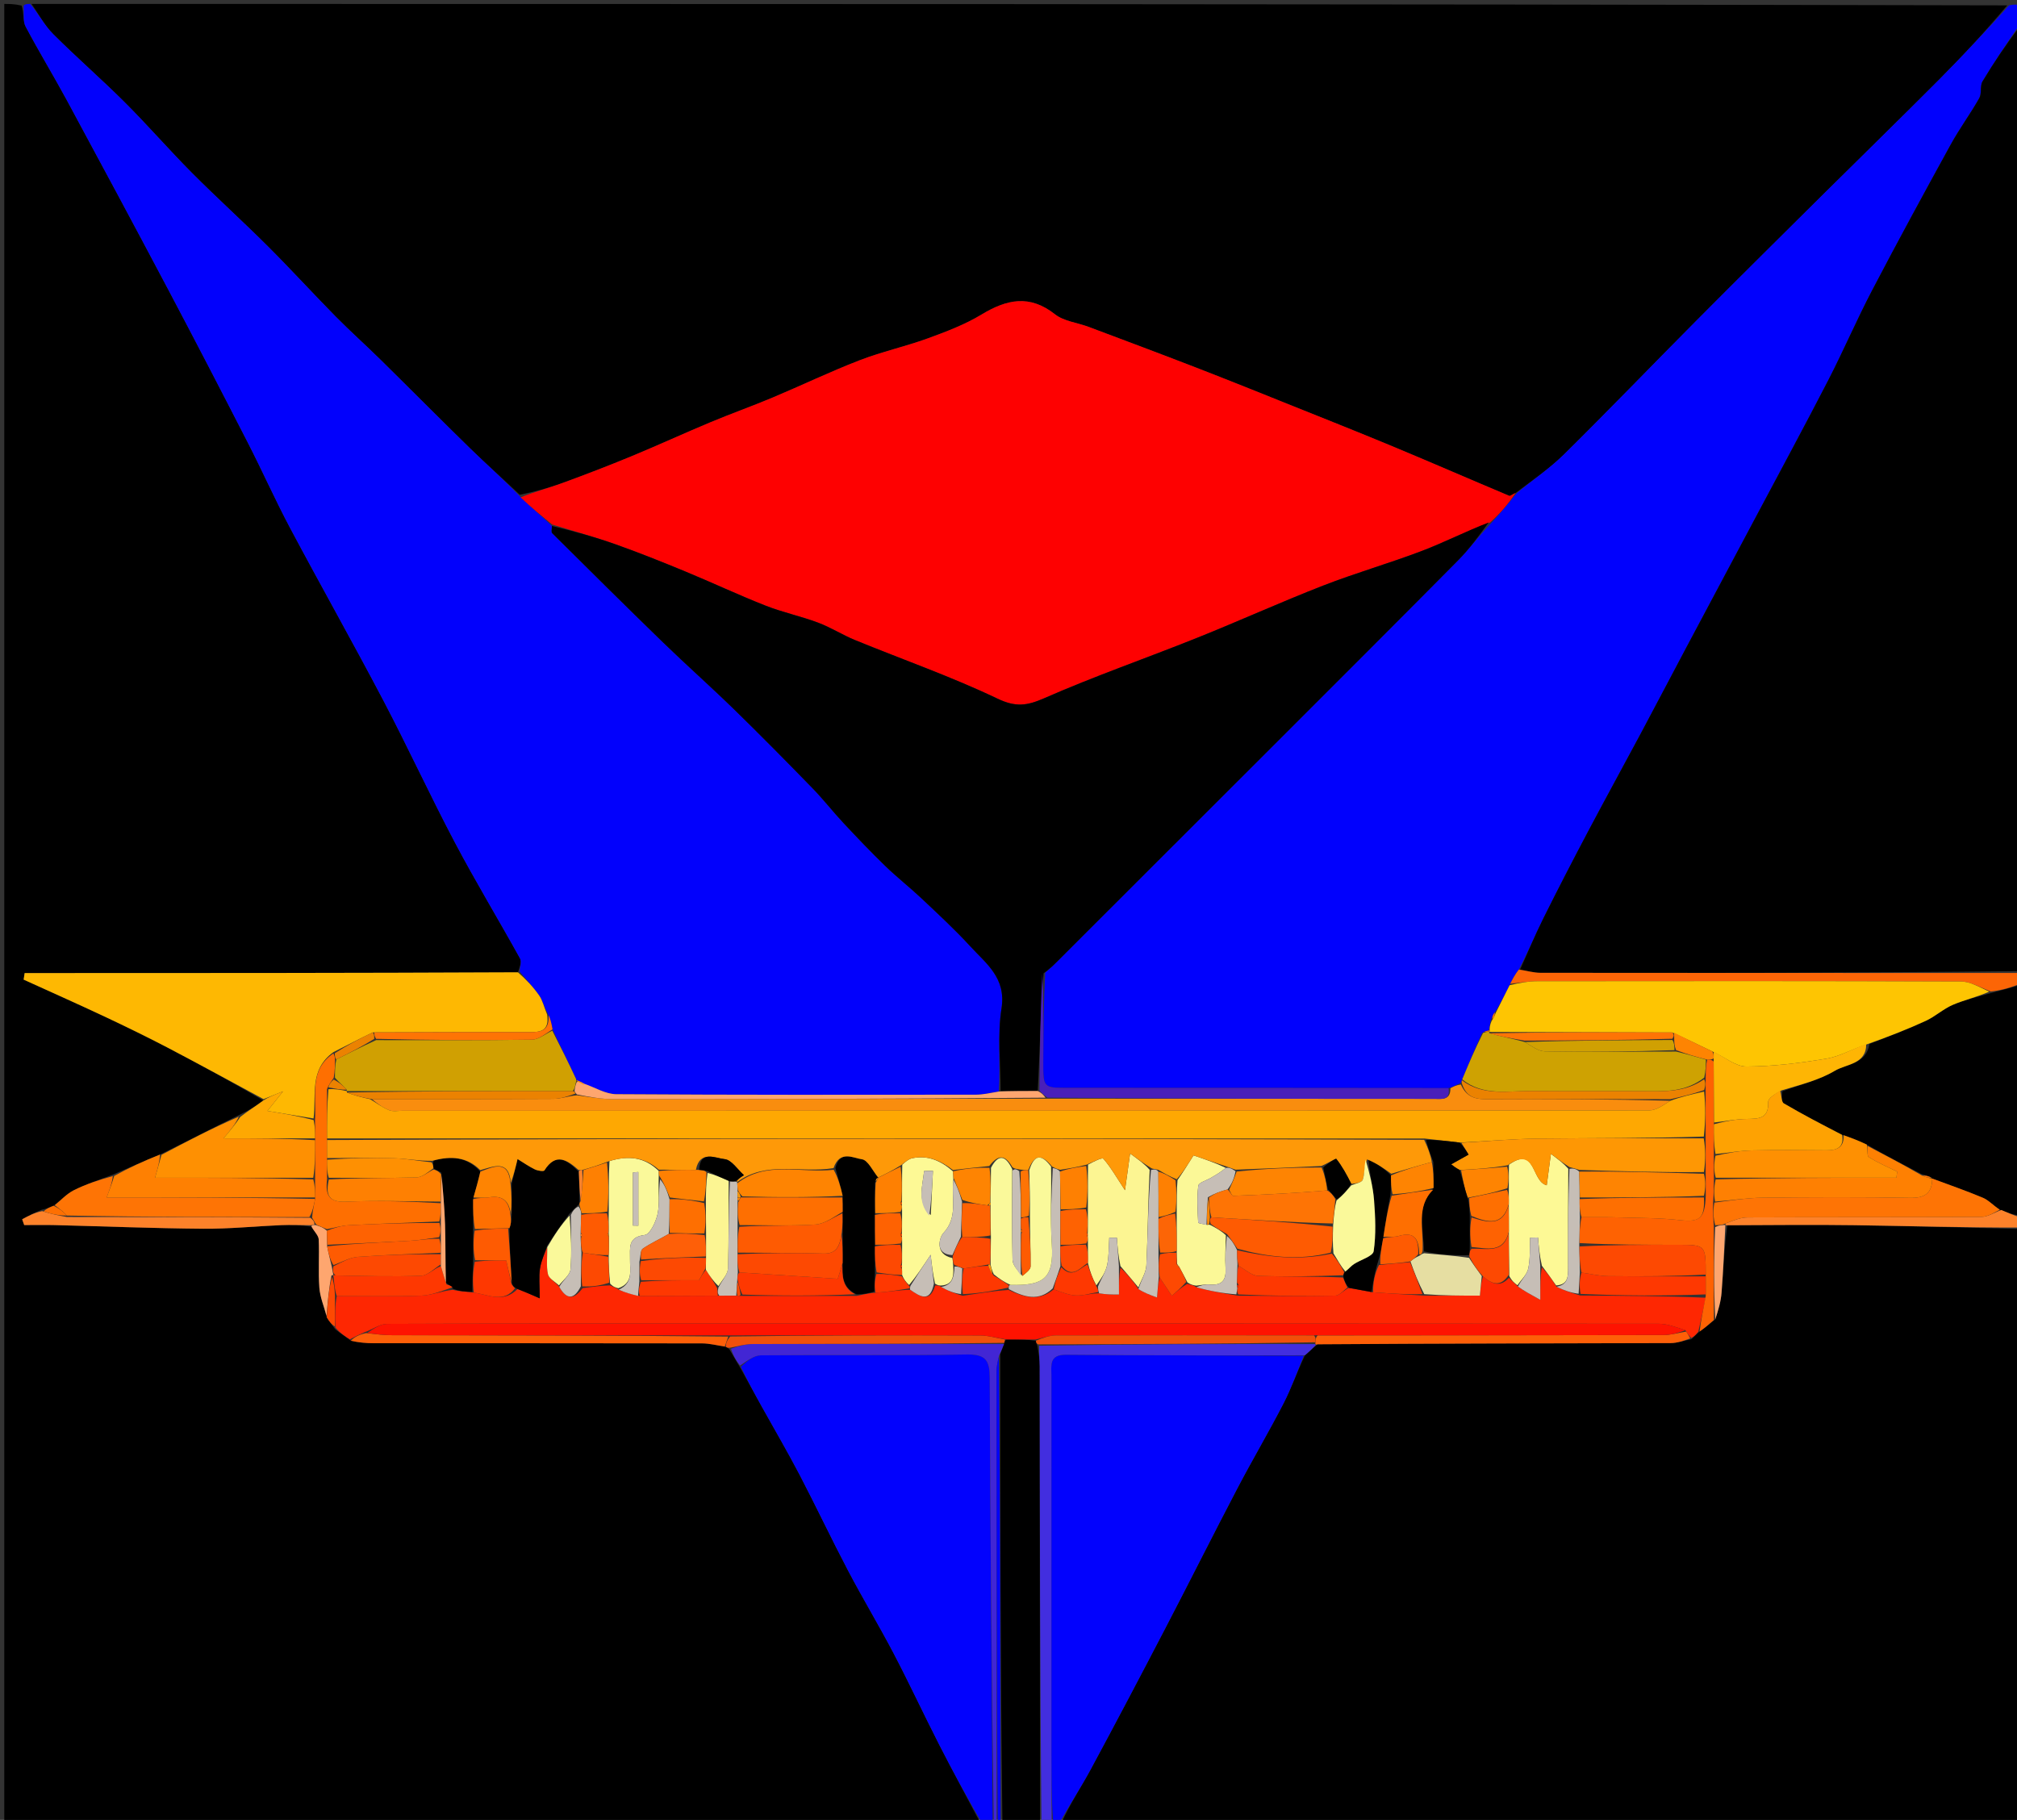 <svg version="1.1" id="Layer_1" xmlns="http://www.w3.org/2000/svg" xmlns:xlink="http://www.w3.org/1999/xlink" x="0px" y="0px"
	 width="100%" viewBox="0 0 512 462" enable-background="new 0 0 512 462" xml:space="preserve">
<rect x="0" y="0" width="512" height="462" fill="#333333" stroke="none"/>
<path fill="#000000" opacity="1" stroke="none" 
	d="
M249,463 
	C166.391,463 83.782,463 1.087,463 
	C1.087,309 1.087,155 1.087,1 
	C2.335,1 3.668,1 5.499,1.422 
	C6.135,3.483 5.784,5.38 6.491,6.718 
	C9.85,13.074 13.604,19.22 17.022,25.547 
	C25.714,41.633 34.361,57.744 42.912,73.905 
	C49.695,86.723 56.362,99.603 62.976,112.508 
	C66.629,119.636 69.882,126.974 73.642,134.043 
	C81.433,148.69 89.598,163.139 97.313,177.825 
	C103.56,189.717 109.171,201.944 115.442,213.823 
	C120.703,223.789 126.548,233.445 132.006,243.31 
	C132.467,244.143 131.953,245.516 131.468,246.833 
	C89.448,247.028 47.851,247.028 6.255,247.028 
	C6.169,247.582 6.084,248.136 5.998,248.69 
	C12.809,251.789 19.651,254.825 26.423,258.01 
	C31.904,260.587 37.356,263.238 42.722,266.045 
	C50.828,270.287 58.848,274.694 66.843,279.367 
	C64.856,280.859 62.931,282.014 60.62,283.097 
	C53.823,286.404 47.412,289.784 40.622,293.092 
	C36.496,294.735 32.749,296.449 28.639,298.209 
	C25.08,299.533 21.791,300.624 18.725,302.161 
	C16.93,303.062 15.491,304.674 13.592,306.091 
	C12.518,306.536 11.745,306.856 10.599,307.103 
	C8.693,307.862 7.159,308.696 5.625,309.529 
	C5.799,310.018 5.972,310.507 6.146,310.996 
	C8.723,310.996 11.302,310.941 13.877,311.005 
	C26.46,311.319 39.041,311.831 51.625,311.931 
	C58.212,311.983 64.802,311.294 71.394,311.017 
	C73.887,310.913 76.39,311.026 79.077,311.412 
	C79.837,312.74 80.857,313.675 80.902,314.653 
	C81.089,318.738 80.762,322.852 81.067,326.922 
	C81.247,329.328 82.255,331.672 82.934,334.416 
	C83.649,335.584 84.321,336.381 85.113,337.463 
	C86.429,338.5 87.624,339.251 89.07,340.37 
	C91.143,340.827 92.965,340.99 94.786,340.991 
	C122.594,341.006 150.401,340.983 178.208,341.034 
	C180.135,341.038 182.062,341.556 184.249,341.932 
	C184.672,342.119 184.834,342.209 185.171,342.571 
	C186.174,344.252 187.003,345.66 188.012,347.385 
	C189.926,350.846 191.651,353.992 193.394,357.129 
	C196.589,362.876 199.922,368.551 202.963,374.378 
	C207.174,382.448 211.058,390.69 215.291,398.748 
	C219.016,405.838 223.164,412.706 226.876,419.802 
	C230.864,427.425 234.493,435.235 238.404,442.899 
	C241.846,449.645 245.461,456.303 249,463 
z"/>
<path fill="#000000" opacity="1" stroke="none" 
	d="
M8,1 
	C175.025,1 342.05,1 509.528,1.363 
	C504.039,7.926 498.19,14.219 492.132,20.305 
	C482.488,29.994 472.689,39.529 462.984,49.157 
	C452.286,59.769 441.576,70.371 430.95,81.055 
	C419.643,92.425 408.525,103.986 397.116,115.252 
	C393.442,118.88 389.108,121.84 384.723,125.15 
	C383.944,125.436 383.388,125.987 383.112,125.871 
	C373.4,121.788 363.74,117.579 354.015,113.526 
	C345.472,109.965 336.866,106.55 328.275,103.105 
	C320.091,99.823 311.912,96.525 303.69,93.342 
	C294.588,89.818 285.444,86.401 276.307,82.968 
	C273.459,81.898 270.068,81.569 267.804,79.786 
	C261.363,74.711 255.567,75.969 249.175,79.836 
	C244.939,82.399 240.184,84.203 235.501,85.906 
	C229.8,87.98 223.815,89.291 218.163,91.476 
	C210.708,94.359 203.484,97.836 196.109,100.932 
	C190.887,103.123 185.542,105.022 180.317,107.206 
	C173.601,110.012 166.985,113.059 160.259,115.839 
	C154.447,118.241 148.572,120.501 142.664,122.655 
	C139.225,123.909 135.667,124.832 131.947,125.61 
	C127.605,121.505 123.391,117.781 119.37,113.86 
	C111.704,106.382 104.169,98.77 96.537,91.257 
	C92.798,87.576 88.875,84.081 85.193,80.346 
	C79.392,74.46 73.822,68.344 67.973,62.507 
	C61.648,56.195 55.006,50.2 48.705,43.866 
	C42.896,38.025 37.488,31.783 31.658,25.963 
	C25.74,20.056 19.404,14.566 13.496,8.65 
	C11.306,6.457 9.812,3.57 8,1 
z"/>
<path fill="#000000" opacity="1" stroke="none" 
	d="
M513,312 
	C513,362.278 513,412.555 513,463 
	C431.979,463 350.958,463 269.476,462.622 
	C271.644,457.897 274.457,453.65 276.865,449.185 
	C283.256,437.338 289.524,425.425 295.742,413.486 
	C301.915,401.632 307.898,389.68 314.097,377.841 
	C317.894,370.589 322.072,363.535 325.819,356.259 
	C327.82,352.375 329.27,348.207 331.245,344.054 
	C332.353,343.114 333.184,342.287 334.445,341.266 
	C364.599,341.048 394.323,341.039 424.046,340.959 
	C425.739,340.955 427.429,340.369 429.39,339.948 
	C430.136,339.253 430.612,338.662 431.439,338.027 
	C432.875,337.02 433.961,336.058 435.412,334.919 
	C436.201,332.542 436.833,330.358 437.006,328.138 
	C437.448,322.476 437.685,316.798 438.463,311.071 
	C449.556,311.011 460.19,310.877 470.82,311.032 
	C484.882,311.236 498.94,311.667 513,312 
z"/>
<path fill="#0101FD" opacity="1" stroke="none" 
	d="
M385.077,125.105 
	C389.108,121.84 393.442,118.88 397.116,115.252 
	C408.525,103.986 419.643,92.425 430.95,81.055 
	C441.576,70.371 452.286,59.769 462.984,49.157 
	C472.689,39.529 482.488,29.994 492.132,20.305 
	C498.19,14.219 504.039,7.926 509.991,1.363 
	C515.031,0.249 512.37,4.112 512.681,6.22 
	C509.301,11.164 506.143,15.83 503.248,20.655 
	C502.548,21.823 503.095,23.727 502.418,24.924 
	C500.158,28.917 497.408,32.635 495.198,36.653 
	C488.436,48.949 481.721,61.275 475.219,73.71 
	C471.291,81.221 467.947,89.035 464.064,96.57 
	C458.16,108.024 452.023,119.358 445.973,130.736 
	C439.988,141.991 433.981,153.233 427.997,164.489 
	C424.129,171.765 420.312,179.069 416.427,186.336 
	C411.997,194.62 407.466,202.851 403.076,211.156 
	C399.232,218.429 395.449,225.735 391.785,233.1 
	C389.659,237.371 387.822,241.786 385.525,246.153 
	C384.582,247.358 383.969,248.546 383.194,250.117 
	C381.924,252.691 380.815,254.882 379.428,257.017 
	C378.963,257.567 378.776,258.173 378.369,259.216 
	C378.142,260.301 378.136,260.95 377.909,261.602 
	C377.278,261.727 376.869,261.848 376.203,262.262 
	C374.354,266.376 372.762,270.198 371.093,274.237 
	C371.016,274.454 370.99,274.914 370.674,274.989 
	C369.63,275.468 368.904,275.871 367.703,276.233 
	C335.246,276.189 303.264,276.187 271.281,276.183 
	C264.824,276.182 264.797,276.178 264.82,269.534 
	C264.847,262.051 264.93,254.568 265.316,246.932 
	C266.53,245.902 267.423,245.03 268.306,244.148 
	C286.978,225.493 305.656,206.844 324.32,188.18 
	C339.606,172.893 354.912,157.626 370.118,142.259 
	C372.987,139.359 375.43,136.036 378.432,132.898 
	C380.889,130.294 382.983,127.7 385.077,125.105 
z"/>
<path fill="#0201FC" opacity="1" stroke="none" 
	d="
M7.667,1 
	C9.812,3.57 11.306,6.457 13.496,8.65 
	C19.404,14.566 25.74,20.056 31.658,25.963 
	C37.488,31.783 42.896,38.025 48.705,43.866 
	C55.006,50.2 61.648,56.195 67.973,62.507 
	C73.822,68.344 79.392,74.46 85.193,80.346 
	C88.875,84.081 92.798,87.576 96.537,91.257 
	C104.169,98.77 111.704,106.382 119.37,113.86 
	C123.391,117.781 127.605,121.505 131.937,125.974 
	C134.819,128.805 137.497,130.981 140.107,133.525 
	C140.073,134.391 139.904,135.091 140.17,135.354 
	C149.495,144.608 158.812,153.873 168.24,163.021 
	C174.233,168.836 180.488,174.379 186.465,180.209 
	C193.173,186.75 199.749,193.43 206.285,200.145 
	C209.006,202.941 211.408,206.046 214.075,208.898 
	C217.551,212.614 221.062,216.305 224.715,219.845 
	C227.663,222.702 230.918,225.242 233.905,228.062 
	C238.095,232.016 242.345,235.933 246.234,240.173 
	C250.313,244.622 255.451,248.243 254.226,255.999 
	C253.149,262.817 253.995,269.939 253.549,277.098 
	C251.299,277.489 249.493,277.898 247.687,277.9 
	C217.275,277.929 186.864,277.979 156.454,277.776 
	C153.721,277.758 150.999,276.035 148.227,275.298 
	C148.152,275.438 148.134,275.365 148.088,275.334 
	C147.967,275.252 147.835,275.185 147.704,275.118 
	C147.209,274.867 146.713,274.619 146.221,273.944 
	C144.216,269.562 142.206,265.605 140.25,261.31 
	C139.991,259.76 139.678,258.55 138.996,257.168 
	C138.062,255.565 137.734,253.971 136.881,252.741 
	C135.388,250.589 133.572,248.66 131.892,246.638 
	C131.953,245.516 132.467,244.143 132.006,243.31 
	C126.548,233.445 120.703,223.789 115.442,213.823 
	C109.171,201.944 103.56,189.717 97.313,177.825 
	C89.598,163.139 81.433,148.69 73.642,134.043 
	C69.882,126.974 66.629,119.636 62.976,112.508 
	C56.362,99.603 49.695,86.723 42.912,73.905 
	C34.361,57.744 25.714,41.633 17.022,25.547 
	C13.604,19.22 9.85,13.074 6.491,6.718 
	C5.784,5.38 6.135,3.483 5.999,1.422 
	C6.444,1 6.889,1 7.667,1 
z"/>
<path fill="#000000" opacity="1" stroke="none" 
	d="
M385.854,246.137 
	C387.822,241.786 389.659,237.371 391.785,233.1 
	C395.449,225.735 399.232,218.429 403.076,211.156 
	C407.466,202.851 411.997,194.62 416.427,186.336 
	C420.312,179.069 424.129,171.765 427.997,164.489 
	C433.981,153.233 439.988,141.991 445.973,130.736 
	C452.023,119.358 458.16,108.024 464.064,96.57 
	C467.947,89.035 471.291,81.221 475.219,73.71 
	C481.721,61.275 488.436,48.949 495.198,36.653 
	C497.408,32.635 500.158,28.917 502.418,24.924 
	C503.095,23.727 502.548,21.823 503.248,20.655 
	C506.143,15.83 509.301,11.164 512.681,6.719 
	C513,86.688 513,166.375 512.531,246.528 
	C471.706,246.995 431.35,247.007 390.994,246.961 
	C389.28,246.959 387.567,246.424 385.854,246.137 
z"/>
<path fill="#0202FD" opacity="1" stroke="none" 
	d="
M330.968,344.167 
	C329.27,348.207 327.82,352.375 325.819,356.259 
	C322.072,363.535 317.894,370.589 314.097,377.841 
	C307.898,389.68 301.915,401.632 295.742,413.486 
	C289.524,425.425 283.256,437.338 276.865,449.185 
	C274.457,453.65 271.644,457.897 269.008,462.622 
	C268.556,463 268.111,463 267.297,462.532 
	C266.913,456.409 266.888,450.753 266.887,445.097 
	C266.883,413.158 266.883,381.219 266.889,349.279 
	C266.89,346.668 266.251,343.874 270.594,343.914 
	C290.717,344.098 310.843,344.1 330.968,344.167 
z"/>
<path fill="#0202FD" opacity="1" stroke="none" 
	d="
M249.375,463 
	C245.461,456.303 241.846,449.645 238.404,442.899 
	C234.493,435.235 230.864,427.425 226.876,419.802 
	C223.164,412.706 219.016,405.838 215.291,398.748 
	C211.058,390.69 207.174,382.448 202.963,374.378 
	C199.922,368.551 196.589,362.876 193.394,357.129 
	C191.651,353.992 189.926,350.846 188.064,346.967 
	C189.662,345.476 191.382,344.083 193.114,344.067 
	C210.573,343.904 228.037,344.142 245.493,343.85 
	C250.295,343.77 251.223,345.447 251.238,349.843 
	C251.364,387.563 251.716,425.281 252,463 
	C251.25,463 250.5,463 249.375,463 
z"/>
<path fill="#000000" opacity="1" stroke="none" 
	d="
M513,250 
	C513,269.354 513,288.708 512.644,308.528 
	C510.862,308.385 509.436,307.777 507.628,307.091 
	C505.96,306.013 504.811,304.684 503.359,304.072 
	C499.134,302.291 494.788,300.797 490.474,299.198 
	C490.459,299.206 490.445,299.178 490.276,298.936 
	C489.403,298.521 488.701,298.347 487.675,298.02 
	C482.912,295.544 478.473,293.221 473.884,290.577 
	C471.817,289.563 469.899,288.87 467.607,288.103 
	C462.403,285.417 457.529,282.88 452.799,280.1 
	C452.174,279.732 452.279,278.122 452.429,277.032 
	C457.147,275.326 461.792,274.194 465.717,271.853 
	C468.723,270.059 473.737,270.214 474.536,265.028 
	C479.6,263.069 484.304,261.254 488.871,259.143 
	C491.268,258.034 493.302,256.116 495.723,255.085 
	C498.709,253.813 501.926,253.085 505.441,252.082 
	C508.226,251.361 510.613,250.681 513,250 
z"/>
<path fill="#000000" opacity="1" stroke="none" 
	d="
M264,463 
	C260.969,463 257.939,463 254.454,462.531 
	C253.945,422.741 253.89,383.419 253.899,343.787 
	C254.266,342.712 254.57,341.947 254.933,340.9 
	C255.034,340.433 255.077,340.246 255.551,340.037 
	C258.279,340.025 260.578,340.035 262.945,340.355 
	C263.044,340.873 263.075,341.081 263.326,341.628 
	C263.677,343.594 263.918,345.222 263.92,346.851 
	C263.962,385.567 263.979,424.284 264,463 
z"/>
<path fill="#422EDF" opacity="1" stroke="none" 
	d="
M264.375,463 
	C263.979,424.284 263.962,385.567 263.92,346.851 
	C263.918,345.222 263.677,343.594 263.788,341.625 
	C287.317,341.223 310.605,341.161 333.866,341.209 
	C333.838,341.319 334.014,341.46 334.014,341.46 
	C333.184,342.287 332.353,343.114 331.245,344.054 
	C310.843,344.1 290.717,344.098 270.594,343.914 
	C266.251,343.874 266.89,346.668 266.889,349.279 
	C266.883,381.219 266.883,413.158 266.887,445.097 
	C266.888,450.753 266.913,456.409 266.964,462.532 
	C266.25,463 265.5,463 264.375,463 
z"/>
<path fill="#4226D4" opacity="1" stroke="none" 
	d="
M254.875,341.181 
	C254.57,341.947 254.266,342.712 253.625,344.09 
	C253.178,345.854 252.972,347.005 252.972,348.155 
	C252.969,386.437 252.986,424.718 253,463 
	C253,463 252.5,463 252.25,463 
	C251.716,425.281 251.364,387.563 251.238,349.843 
	C251.223,345.447 250.295,343.77 245.493,343.85 
	C228.037,344.142 210.573,343.904 193.114,344.067 
	C191.382,344.083 189.662,345.476 187.885,346.649 
	C187.003,345.66 186.174,344.252 185.562,342.398 
	C187.532,341.69 189.284,341.204 191.037,341.2 
	C212.316,341.153 233.595,341.176 254.875,341.181 
z"/>
<path fill="#FC6506" opacity="1" stroke="none" 
	d="
M513,249.625 
	C510.613,250.681 508.226,251.361 505.352,251.703 
	C502.496,250.599 500.13,249.177 497.758,249.167 
	C461.932,249.025 426.104,249.055 390.277,249.095 
	C387.97,249.098 385.663,249.511 383.356,249.734 
	C383.969,248.546 384.582,247.358 385.525,246.153 
	C387.567,246.424 389.28,246.959 390.994,246.961 
	C431.35,247.007 471.706,246.995 512.531,246.997 
	C513,247.75 513,248.5 513,249.625 
z"/>
<path fill="#FD822A" opacity="1" stroke="none" 
	d="
M508.009,307.169 
	C509.436,307.777 510.862,308.385 512.644,308.997 
	C513,309.75 513,310.5 513,311.625 
	C498.94,311.667 484.882,311.236 470.82,311.032 
	C460.19,310.877 449.556,311.011 438.424,311.045 
	C437.924,311.073 437.929,310.979 438.05,310.592 
	C440.012,309.804 441.852,309.061 443.694,309.054 
	C463.445,308.97 483.197,309.048 502.948,308.925 
	C504.639,308.914 506.322,307.781 508.009,307.169 
z"/>
<path fill="#0202FD" opacity="1" stroke="none" 
	d="
M253.25,463 
	C252.986,424.718 252.969,386.437 252.972,348.155 
	C252.972,347.005 253.178,345.854 253.562,344.4 
	C253.89,383.419 253.945,422.741 254,462.531 
	C254,463 253.5,463 253.25,463 
z"/>
<path fill="#FE2702" opacity="1" stroke="none" 
	d="
M431.088,338.072 
	C430.612,338.662 430.136,339.253 429.329,339.657 
	C428.676,338.992 428.353,338.514 427.821,337.695 
	C425.42,336.9 423.23,336.053 421.039,336.051 
	C343.923,335.983 266.808,335.994 189.693,335.994 
	C159.213,335.994 128.733,335.957 98.254,336.086 
	C96.46,336.094 94.672,337.434 92.562,338.193 
	C91.102,338.822 89.96,339.411 88.818,340.001 
	C87.624,339.251 86.429,338.5 85.124,337.006 
	C85.02,333.85 85.026,331.438 85.497,329.019 
	C92.941,329.008 99.928,329.178 106.897,328.914 
	C109.565,328.813 112.195,327.717 114.921,327.437 
	C116.632,327.851 118.265,327.905 120.277,328.124 
	C124.193,328.755 127.901,330.807 131.363,327.229 
	C133.281,327.967 134.829,328.644 137.001,329.595 
	C137.001,326.271 136.75,324.115 137.072,322.047 
	C137.386,320.037 138.286,318.119 138.926,316.604 
	C138.941,319.206 138.64,321.435 139.104,323.492 
	C139.352,324.591 140.92,325.392 141.958,326.686 
	C143.876,330.023 145.708,329.956 147.891,327.009 
	C150.398,326.685 152.533,326.358 154.864,326.307 
	C155.697,326.731 156.334,326.878 157.055,327.399 
	C158.747,328.174 160.355,328.577 162.409,328.988 
	C169.305,328.967 175.756,328.937 182.596,328.917 
	C184.288,328.922 185.592,328.918 187.167,328.938 
	C187.62,328.966 187.802,328.971 188.454,328.983 
	C198.32,328.98 207.717,328.971 217.482,328.977 
	C219.215,328.628 220.58,328.263 222.214,328.176 
	C225.294,327.982 228.105,327.511 231.039,327.413 
	C233.617,329.214 236.095,330.744 237.401,326.327 
	C238.073,326.335 238.458,326.34 238.9,326.704 
	C240.599,327.689 242.24,328.317 244.342,328.961 
	C248.496,328.344 252.19,327.711 256.017,327.474 
	C259.969,329.336 263.762,330.453 267.481,327.315 
	C269.542,328.03 271.336,328.802 273.157,328.873 
	C275.004,328.944 276.878,328.322 279.006,328.316 
	C280.763,328.629 282.255,328.629 284.044,328.629 
	C284.044,326.041 284.044,323.958 284.432,321.847 
	C286.204,323.489 287.586,325.16 288.982,327.246 
	C290.439,328.19 291.882,328.718 293.695,329.381 
	C293.904,326.96 294.03,325.499 294.389,324.324 
	C295.567,326.055 296.513,327.501 297.46,328.948 
	C298.661,327.891 299.863,326.835 301.366,325.93 
	C302.328,326.181 302.989,326.282 303.699,326.781 
	C307.099,327.753 310.451,328.328 314.283,328.929 
	C322.839,328.971 330.916,329.062 338.989,328.907 
	C340.019,328.888 341.024,327.59 342.413,326.945 
	C344.579,327.336 346.374,327.668 348.566,328.07 
	C353.019,328.391 357.072,328.642 361.585,328.904 
	C366.574,328.916 371.104,328.916 375.658,328.916 
	C375.856,326.851 375.996,325.395 376.461,324.038 
	C378.88,326.112 380.949,326.759 383.031,324.376 
	C383.81,325.253 384.505,325.766 385.323,326.607 
	C386.946,327.757 388.445,328.58 390.993,329.979 
	C390.993,326.188 390.993,323.957 391.401,321.737 
	C392.875,323.272 393.94,324.796 395.103,326.647 
	C397.028,327.597 398.856,328.219 401.171,328.884 
	C412.091,328.957 422.524,328.987 432.971,329.443 
	C432.352,332.603 431.72,335.337 431.088,338.072 
z"/>
<path fill="#FEB802" opacity="1" stroke="none" 
	d="
M131.468,246.833 
	C133.572,248.66 135.388,250.589 136.881,252.741 
	C137.734,253.971 138.062,255.565 138.886,257.561 
	C139.473,261.745 137.259,262.033 134.416,262.023 
	C121.282,261.977 108.148,262.063 94.635,262.085 
	C91.165,263.727 88.073,265.386 84.631,267.096 
	C78.392,271.614 80.36,278.106 79.591,283.939 
	C75.658,283.304 72.077,282.712 67.888,282.019 
	C69.355,280.181 70.139,279.199 71.857,277.045 
	C69.252,278.089 68.078,278.56 66.904,279.03 
	C58.848,274.694 50.828,270.287 42.722,266.045 
	C37.356,263.238 31.904,260.587 26.423,258.01 
	C19.651,254.825 12.809,251.789 5.998,248.69 
	C6.084,248.136 6.169,247.582 6.255,247.028 
	C47.851,247.028 89.448,247.028 131.468,246.833 
z"/>
<path fill="#FE9002" opacity="1" stroke="none" 
	d="
M41,293.164 
	C47.412,289.784 53.823,286.404 60.615,283.476 
	C59.775,285.381 58.554,286.834 56.741,288.993 
	C64.688,288.993 72.34,288.993 80.001,289.448 
	C80,292.93 79.991,295.957 79.514,298.989 
	C65.913,298.993 52.78,298.993 39.358,298.993 
	C40.054,296.523 40.527,294.843 41,293.164 
z"/>
<path fill="#FE7405" opacity="1" stroke="none" 
	d="
M13.892,305.966 
	C15.491,304.674 16.93,303.062 18.725,302.161 
	C21.791,300.624 25.08,299.533 28.638,298.564 
	C28.424,300.401 27.849,301.929 27.072,303.99 
	C44.486,303.99 62.239,303.99 79.987,304.358 
	C79.657,306.138 79.332,307.55 78.537,308.974 
	C57.71,308.974 37.352,308.964 16.982,308.585 
	C15.944,307.467 14.918,306.717 13.892,305.966 
z"/>
<path fill="#FE8002" opacity="1" stroke="none" 
	d="
M79.991,303.99 
	C62.239,303.99 44.486,303.99 27.072,303.99 
	C27.849,301.929 28.424,300.401 29.001,298.519 
	C32.749,296.449 36.496,294.735 40.622,293.092 
	C40.527,294.843 40.054,296.523 39.358,298.993 
	C52.78,298.993 65.913,298.993 79.52,299.407 
	C79.993,301.21 79.992,302.6 79.991,303.99 
z"/>
<path fill="#FE5F08" opacity="1" stroke="none" 
	d="
M89.07,340.37 
	C89.96,339.411 91.102,338.822 92.915,338.422 
	C95.571,338.731 97.555,338.952 99.54,338.955 
	C128.02,338.998 156.5,339.01 184.86,339.306 
	C184.489,340.332 184.239,341.084 183.989,341.835 
	C182.062,341.556 180.135,341.038 178.208,341.034 
	C150.401,340.983 122.594,341.006 94.786,340.991 
	C92.965,340.99 91.143,340.827 89.07,340.37 
z"/>
<path fill="#FD822A" opacity="1" stroke="none" 
	d="
M16.994,308.953 
	C37.352,308.964 57.71,308.974 78.763,309.145 
	C79.662,309.822 79.867,310.339 79.774,310.891 
	C79.28,310.964 79.084,311.001 78.888,311.039 
	C76.39,311.026 73.887,310.913 71.394,311.017 
	C64.802,311.294 58.212,311.983 51.625,311.931 
	C39.041,311.831 26.46,311.319 13.877,311.005 
	C11.302,310.941 8.723,310.996 6.146,310.996 
	C5.972,310.507 5.799,310.018 5.625,309.529 
	C7.159,308.696 8.693,307.862 10.71,307.458 
	C13.126,308.243 15.06,308.598 16.994,308.953 
z"/>
<path fill="#F1500A" opacity="1" stroke="none" 
	d="
M184.249,341.932 
	C184.239,341.084 184.489,340.332 185.33,339.284 
	C206.892,338.984 227.863,338.949 248.833,339.023 
	C250.93,339.031 253.025,339.699 255.121,340.06 
	C255.077,340.246 255.034,340.433 254.933,340.9 
	C233.595,341.176 212.316,341.153 191.037,341.2 
	C189.284,341.204 187.532,341.69 185.388,342.125 
	C184.834,342.209 184.672,342.119 184.249,341.932 
z"/>
<path fill="#FEA802" opacity="1" stroke="none" 
	d="
M79.991,288.993 
	C72.34,288.993 64.688,288.993 56.741,288.993 
	C58.554,286.834 59.775,285.381 61.001,283.549 
	C62.931,282.014 64.856,280.859 66.843,279.367 
	C68.078,278.56 69.252,278.089 71.857,277.045 
	C70.139,279.199 69.355,280.181 67.888,282.019 
	C72.077,282.712 75.658,283.304 79.617,284.357 
	C79.993,286.209 79.992,287.601 79.991,288.993 
z"/>
<path fill="#FEA66F" opacity="1" stroke="none" 
	d="
M79.077,311.412 
	C79.084,311.001 79.28,310.964 80.073,310.987 
	C81.436,311.377 82.203,311.706 82.961,312.432 
	C82.998,313.886 83.045,314.944 83.043,316.387 
	C83.412,318.316 83.83,319.859 84.249,321.697 
	C84.378,322.551 84.508,323.11 84.614,323.672 
	C84.591,323.676 84.546,323.692 84.142,323.773 
	C83.455,327.251 83.173,330.648 82.891,334.044 
	C82.255,331.672 81.247,329.328 81.067,326.922 
	C80.762,322.852 81.089,318.738 80.902,314.653 
	C80.857,313.675 79.837,312.74 79.077,311.412 
z"/>
<path fill="#FD4902" opacity="1" stroke="none" 
	d="
M82.934,334.416 
	C83.173,330.648 83.455,327.251 84.27,324.206 
	C84.878,326.047 84.955,327.537 85.031,329.026 
	C85.026,331.438 85.02,333.85 85.003,336.72 
	C84.321,336.381 83.649,335.584 82.934,334.416 
z"/>
<path fill="#FE6F01" opacity="1" stroke="none" 
	d="
M16.982,308.585 
	C15.06,308.598 13.126,308.243 11.082,307.532 
	C11.745,306.856 12.518,306.536 13.592,306.091 
	C14.918,306.717 15.944,307.467 16.982,308.585 
z"/>
<path fill="#FE0101" opacity="1" stroke="none" 
	d="
M140.174,133.156 
	C137.497,130.981 134.819,128.805 132.152,126.267 
	C135.667,124.832 139.225,123.909 142.664,122.655 
	C148.572,120.501 154.447,118.241 160.259,115.839 
	C166.985,113.059 173.601,110.012 180.317,107.206 
	C185.542,105.022 190.887,103.123 196.109,100.932 
	C203.484,97.836 210.708,94.359 218.163,91.476 
	C223.815,89.291 229.8,87.98 235.501,85.906 
	C240.184,84.203 244.939,82.399 249.175,79.836 
	C255.567,75.969 261.363,74.711 267.804,79.786 
	C270.068,81.569 273.459,81.898 276.307,82.968 
	C285.444,86.401 294.588,89.818 303.69,93.342 
	C311.912,96.525 320.091,99.823 328.275,103.105 
	C336.866,106.55 345.472,109.965 354.015,113.526 
	C363.74,117.579 373.4,121.788 383.112,125.871 
	C383.388,125.987 383.944,125.436 384.723,125.15 
	C382.983,127.7 380.889,130.294 378.245,132.621 
	C372.12,134.876 366.651,137.68 360.942,139.855 
	C352.671,143.006 344.126,145.443 335.881,148.655 
	C325.118,152.85 314.586,157.631 303.861,161.928 
	C290.964,167.094 277.812,171.658 265.102,177.238 
	C260.689,179.175 257.844,179.571 253.212,177.361 
	C241.478,171.763 229.138,167.442 217.083,162.509 
	C213.866,161.192 210.887,159.273 207.64,158.057 
	C203.275,156.423 198.657,155.453 194.326,153.747 
	C187.466,151.047 180.785,147.897 173.968,145.081 
	C168.1,142.658 162.201,140.287 156.218,138.169 
	C150.94,136.3 145.527,134.812 140.174,133.156 
z"/>
<path fill="#FE6202" opacity="1" stroke="none" 
	d="
M431.439,338.027 
	C431.72,335.337 432.352,332.603 432.988,329.026 
	C432.986,326.794 432.981,325.404 432.986,323.565 
	C432.976,316.007 432.976,316.007 425.728,316.005 
	C417.497,316.003 409.267,316.001 400.954,315.567 
	C400.931,313.091 400.99,311.046 401.46,309.004 
	C404.948,309.019 408.028,308.966 411.104,309.058 
	C416.224,309.212 421.374,309.171 426.451,309.748 
	C431.393,310.31 432.794,309.359 432.995,303.564 
	C432.985,301.416 432.975,299.698 432.972,297.53 
	C432.966,294.38 432.952,291.679 432.956,288.519 
	C432.961,284.388 432.949,280.714 432.949,276.656 
	C432.961,275.5 432.959,274.729 432.974,273.545 
	C433.006,271.754 433.02,270.377 433.357,269 
	C434.109,269.008 434.54,269.014 434.984,269.486 
	C435.03,274.956 435.062,279.96 435.058,285.41 
	C435.035,288.229 435.047,290.602 435.039,293.403 
	C435.036,295.543 435.053,297.255 435.052,299.397 
	C435.032,301.552 435.03,303.276 434.847,305.26 
	C434.79,307.372 434.914,309.223 435.026,311.538 
	C435.025,319.7 435.036,327.398 435.047,335.096 
	C433.961,336.058 432.875,337.02 431.439,338.027 
z"/>
<path fill="#FE5F08" opacity="1" stroke="none" 
	d="
M428.031,338.035 
	C428.353,338.514 428.676,338.992 429.06,339.762 
	C427.429,340.369 425.739,340.955 424.046,340.959 
	C394.323,341.039 364.599,341.048 334.445,341.266 
	C334.014,341.46 333.838,341.319 333.898,340.864 
	C333.975,339.949 333.993,339.489 334.478,339.013 
	C364.058,338.982 393.17,338.985 422.282,338.914 
	C424.199,338.909 426.115,338.341 428.031,338.035 
z"/>
<path fill="#FEA66F" opacity="1" stroke="none" 
	d="
M435.412,334.919 
	C435.036,327.398 435.025,319.7 435.385,311.499 
	C436.481,310.991 437.205,310.985 437.929,310.979 
	C437.929,310.979 437.924,311.073 437.964,311.1 
	C437.685,316.798 437.448,322.476 437.006,328.138 
	C436.833,330.358 436.201,332.542 435.412,334.919 
z"/>
<path fill="#000000" opacity="1" stroke="none" 
	d="
M140.107,133.525 
	C145.527,134.812 150.94,136.3 156.218,138.169 
	C162.201,140.287 168.1,142.658 173.968,145.081 
	C180.785,147.897 187.466,151.047 194.326,153.747 
	C198.657,155.453 203.275,156.423 207.64,158.057 
	C210.887,159.273 213.866,161.192 217.083,162.509 
	C229.138,167.442 241.478,171.763 253.212,177.361 
	C257.844,179.571 260.689,179.175 265.102,177.238 
	C277.812,171.658 290.964,167.094 303.861,161.928 
	C314.586,157.631 325.118,152.85 335.881,148.655 
	C344.126,145.443 352.671,143.006 360.942,139.855 
	C366.651,137.68 372.12,134.876 377.882,132.631 
	C375.43,136.036 372.987,139.359 370.118,142.259 
	C354.912,157.626 339.606,172.893 324.32,188.18 
	C305.656,206.844 286.978,225.493 268.306,244.148 
	C267.423,245.03 266.53,245.902 264.913,247.09 
	C264.077,257.242 263.971,267.082 263.42,276.955 
	C259.982,276.968 256.987,276.947 253.992,276.926 
	C253.995,269.939 253.149,262.817 254.226,255.999 
	C255.451,248.243 250.313,244.622 246.234,240.173 
	C242.345,235.933 238.095,232.016 233.905,228.062 
	C230.918,225.242 227.663,222.702 224.715,219.845 
	C221.062,216.305 217.551,212.614 214.075,208.898 
	C211.408,206.046 209.006,202.941 206.285,200.145 
	C199.749,193.43 193.173,186.75 186.465,180.209 
	C180.488,174.379 174.233,168.836 168.24,163.021 
	C158.812,153.873 149.495,144.608 140.17,135.354 
	C139.904,135.091 140.073,134.391 140.107,133.525 
z"/>
<path fill="#FEC502" opacity="1" stroke="none" 
	d="
M383.194,250.117 
	C385.663,249.511 387.97,249.098 390.277,249.095 
	C426.104,249.055 461.932,249.025 497.758,249.167 
	C500.13,249.177 502.496,250.599 504.954,251.743 
	C501.926,253.085 498.709,253.813 495.723,255.085 
	C493.302,256.116 491.268,258.034 488.871,259.143 
	C484.304,261.254 479.6,263.069 474.144,265.024 
	C470.128,266.316 467.02,268.186 463.693,268.741 
	C456.968,269.863 450.127,270.726 443.329,270.753 
	C440.56,270.765 437.781,268.324 434.655,266.918 
	C431.189,265.277 428.075,263.717 424.497,262.11 
	C408.725,262.044 393.417,262.026 378.107,261.972 
	C378.106,261.937 378.039,261.914 378.1,261.846 
	C378.16,261.778 378.131,261.599 378.131,261.599 
	C378.136,260.95 378.142,260.301 378.615,259.222 
	C379.29,258.219 379.498,257.646 379.707,257.074 
	C380.815,254.882 381.924,252.691 383.194,250.117 
z"/>
<path fill="#F98D0E" opacity="1" stroke="none" 
	d="
M368.177,276.274 
	C368.904,275.871 369.63,275.468 370.836,275.328 
	C372.355,278.721 374.747,279.067 377.653,279.051 
	C393.113,278.968 408.574,279.031 423.996,279.448 
	C422.191,280.56 420.425,281.889 418.658,281.89 
	C313.186,281.99 207.713,281.981 102.241,281.979 
	C101.076,281.979 99.78,282.253 98.774,281.84 
	C97.073,281.143 95.556,279.999 94.434,279.028 
	C110.118,279.011 125.33,279.049 140.541,278.955 
	C142.411,278.944 144.277,278.23 146.507,278.048 
	C149.8,278.522 152.732,279.023 155.664,279.023 
	C192.241,279.031 228.817,278.966 265.901,278.908 
	C298.927,278.925 331.447,278.963 363.967,278.96 
	C365.836,278.96 368.232,279.443 368.177,276.274 
z"/>
<path fill="#CEA202" opacity="1" stroke="none" 
	d="
M433.034,269 
	C433.02,270.377 433.006,271.754 432.597,273.573 
	C427.806,277.272 422.721,277.058 417.625,277.018 
	C408.016,276.943 398.406,277.072 388.798,276.967 
	C382.79,276.902 376.486,278.33 371.17,274.02 
	C372.762,270.198 374.354,266.376 376.465,262.23 
	C377.336,261.909 377.688,261.912 378.039,261.914 
	C378.039,261.914 378.106,261.937 377.998,262.275 
	C380.927,263.133 383.965,263.652 387.078,264.542 
	C388.84,265.608 390.517,266.881 392.213,266.907 
	C403.169,267.077 414.128,266.974 425.489,266.954 
	C428.272,267.632 430.653,268.316 433.034,269 
z"/>
<path fill="#491FBA" opacity="1" stroke="none" 
	d="
M367.703,276.233 
	C368.232,279.443 365.836,278.96 363.967,278.96 
	C331.447,278.963 298.927,278.925 265.884,278.647 
	C264.862,277.906 264.363,277.414 263.864,276.922 
	C263.971,267.082 264.077,257.242 264.587,247.244 
	C264.93,254.568 264.847,262.051 264.82,269.534 
	C264.797,276.178 264.824,276.182 271.281,276.183 
	C303.264,276.187 335.246,276.189 367.703,276.233 
z"/>
<path fill="#EB8201" opacity="1" stroke="none" 
	d="
M371.093,274.237 
	C376.486,278.33 382.79,276.902 388.798,276.967 
	C398.406,277.072 408.016,276.943 417.625,277.018 
	C422.721,277.058 427.806,277.272 432.579,273.985 
	C432.959,274.729 432.961,275.5 432.589,276.723 
	C429.488,277.798 426.761,278.421 424.035,279.044 
	C408.574,279.031 393.113,278.968 377.653,279.051 
	C374.747,279.067 372.355,278.721 371.153,275.253 
	C370.99,274.914 371.016,274.454 371.093,274.237 
z"/>
<path fill="#FE7405" opacity="1" stroke="none" 
	d="
M379.428,257.017 
	C379.498,257.646 379.29,258.219 378.836,258.786 
	C378.776,258.173 378.963,257.567 379.428,257.017 
z"/>
<path fill="#FE7405" opacity="1" stroke="none" 
	d="
M378.1,261.846 
	C377.688,261.912 377.336,261.909 376.723,261.938 
	C376.869,261.848 377.278,261.727 377.909,261.602 
	C378.131,261.599 378.16,261.778 378.1,261.846 
z"/>
<path fill="#D0A002" opacity="1" stroke="none" 
	d="
M140.196,261.648 
	C142.206,265.605 144.216,269.562 146.244,273.951 
	C146.263,274.384 146.322,274.422 146.174,274.833 
	C145.962,275.824 145.899,276.403 145.38,276.984 
	C125.956,276.984 106.985,276.981 88.008,276.99 
	C88.001,277 88.021,276.982 88.01,276.617 
	C87.008,275.499 86.018,274.746 85.024,273.581 
	C85.024,271.789 85.028,270.412 85.384,268.947 
	C88.823,267.256 91.911,265.653 95.467,264.047 
	C108.96,264.042 121.986,264.13 135.007,263.934 
	C136.748,263.907 138.467,262.445 140.196,261.648 
z"/>
<path fill="#FEA66F" opacity="1" stroke="none" 
	d="
M145.835,276.982 
	C145.899,276.403 145.962,275.824 146.377,274.699 
	C147.242,274.47 147.757,274.787 148.272,275.103 
	C150.999,276.035 153.721,277.758 156.454,277.776 
	C186.864,277.979 217.275,277.929 247.687,277.9 
	C249.493,277.898 251.299,277.489 253.549,277.098 
	C256.987,276.947 259.982,276.968 263.42,276.955 
	C264.363,277.414 264.862,277.906 265.378,278.659 
	C228.817,278.966 192.241,279.031 155.664,279.023 
	C152.732,279.023 149.8,278.522 146.438,277.83 
	C146.007,277.406 145.835,276.982 145.835,276.982 
z"/>
<path fill="#FE7405" opacity="1" stroke="none" 
	d="
M140.25,261.31 
	C138.467,262.445 136.748,263.907 135.007,263.934 
	C121.986,264.13 108.96,264.042 95.465,263.721 
	C95.001,262.966 95.007,262.534 95.014,262.101 
	C108.148,262.063 121.282,261.977 134.416,262.023 
	C137.259,262.033 139.473,261.745 139.255,257.733 
	C139.678,258.55 139.991,259.76 140.25,261.31 
z"/>
<path fill="#F98D0E" opacity="1" stroke="none" 
	d="
M148.227,275.298 
	C147.757,274.787 147.242,274.47 146.524,274.288 
	C146.322,274.422 146.263,274.384 146.24,274.377 
	C146.713,274.619 147.209,274.867 147.704,275.118 
	C147.835,275.185 147.967,275.252 148.088,275.334 
	C148.134,275.365 148.152,275.438 148.227,275.298 
z"/>
<path fill="#FE7405" opacity="1" stroke="none" 
	d="
M438.05,310.592 
	C437.205,310.985 436.481,310.991 435.398,311.035 
	C434.914,309.223 434.79,307.372 435.193,305.297 
	C439.628,304.715 443.534,304.092 447.447,304.05 
	C459.908,303.917 472.374,303.856 484.832,304.086 
	C488.627,304.157 490.424,302.934 490.489,299.19 
	C494.788,300.797 499.134,302.291 503.359,304.072 
	C504.811,304.684 505.96,306.013 507.628,307.091 
	C506.322,307.781 504.639,308.914 502.948,308.925 
	C483.197,309.048 463.445,308.97 443.694,309.054 
	C441.852,309.061 440.012,309.804 438.05,310.592 
z"/>
<path fill="#FE8002" opacity="1" stroke="none" 
	d="
M490.474,299.198 
	C490.424,302.934 488.627,304.157 484.832,304.086 
	C472.374,303.856 459.908,303.917 447.447,304.05 
	C443.534,304.092 439.628,304.715 435.373,305.037 
	C435.03,303.276 435.032,301.552 435.513,299.407 
	C451.122,298.987 466.253,298.987 481.383,298.987 
	C481.449,298.47 481.516,297.953 481.582,297.436 
	C479.163,296.239 476.665,295.17 474.387,293.749 
	C473.875,293.43 474.132,291.881 474.035,290.898 
	C478.473,293.221 482.912,295.544 487.768,298.349 
	C488.938,298.947 489.691,299.062 490.445,299.178 
	C490.445,299.178 490.459,299.206 490.474,299.198 
z"/>
<path fill="#FE9002" opacity="1" stroke="none" 
	d="
M473.884,290.577 
	C474.132,291.881 473.875,293.43 474.387,293.749 
	C476.665,295.17 479.163,296.239 481.582,297.436 
	C481.516,297.953 481.449,298.47 481.383,298.987 
	C466.253,298.987 451.122,298.987 435.531,298.976 
	C435.053,297.255 435.036,295.543 435.455,293.396 
	C438.826,292.641 441.757,292.11 444.698,292.043 
	C450.977,291.9 457.262,291.953 463.544,292.017 
	C466.252,292.045 468.135,291.346 467.982,288.177 
	C469.899,288.87 471.817,289.563 473.884,290.577 
z"/>
<path fill="#FEB504" opacity="1" stroke="none" 
	d="
M435.006,266.999 
	C437.781,268.324 440.56,270.765 443.329,270.753 
	C450.127,270.726 456.968,269.863 463.693,268.741 
	C467.02,268.186 470.128,266.316 473.727,265.046 
	C473.737,270.214 468.723,270.059 465.717,271.853 
	C461.792,274.194 457.147,275.326 452.235,276.805 
	C450.67,277.683 448.812,278.762 448.845,279.78 
	C448.983,284.031 446.454,284.009 443.41,284.057 
	C440.634,284.101 437.866,284.642 435.094,284.964 
	C435.062,279.96 435.03,274.956 435.002,269.149 
	C435.006,267.898 435.006,267.448 435.006,266.999 
z"/>
<path fill="#FEA202" opacity="1" stroke="none" 
	d="
M435.058,285.41 
	C437.866,284.642 440.634,284.101 443.41,284.057 
	C446.454,284.009 448.983,284.031 448.845,279.78 
	C448.812,278.762 450.67,277.683 451.852,276.859 
	C452.279,278.122 452.174,279.732 452.799,280.1 
	C457.529,282.88 462.403,285.417 467.607,288.103 
	C468.135,291.346 466.252,292.045 463.544,292.017 
	C457.262,291.953 450.977,291.9 444.698,292.043 
	C441.757,292.11 438.826,292.641 435.475,292.968 
	C435.047,290.602 435.035,288.229 435.058,285.41 
z"/>
<path fill="#FE7405" opacity="1" stroke="none" 
	d="
M490.276,298.936 
	C489.691,299.062 488.938,298.947 488.091,298.503 
	C488.701,298.347 489.403,298.521 490.276,298.936 
z"/>
<path fill="#FE1301" opacity="1" stroke="none" 
	d="
M427.821,337.695 
	C426.115,338.341 424.199,338.909 422.282,338.914 
	C393.17,338.985 364.058,338.982 334.008,338.991 
	C311.389,338.981 289.707,338.953 268.025,339.019 
	C266.308,339.024 264.593,339.688 262.877,340.046 
	C260.578,340.035 258.279,340.025 255.551,340.037 
	C253.025,339.699 250.93,339.031 248.833,339.023 
	C227.863,338.949 206.892,338.984 185.451,339.009 
	C156.5,339.01 128.02,338.998 99.54,338.955 
	C97.555,338.952 95.571,338.731 93.234,338.383 
	C94.672,337.434 96.46,336.094 98.254,336.086 
	C128.733,335.957 159.213,335.994 189.693,335.994 
	C266.808,335.994 343.923,335.983 421.039,336.051 
	C423.23,336.053 425.42,336.9 427.821,337.695 
z"/>
<path fill="#F1500A" opacity="1" stroke="none" 
	d="
M262.945,340.355 
	C264.593,339.688 266.308,339.024 268.025,339.019 
	C289.707,338.953 311.389,338.981 333.541,339.007 
	C333.993,339.489 333.975,339.949 333.926,340.754 
	C310.605,341.161 287.317,341.223 263.567,341.288 
	C263.075,341.081 263.044,340.873 262.945,340.355 
z"/>
<path fill="#FCF592" opacity="1" stroke="none" 
	d="
M288.969,326.831 
	C287.586,325.16 286.204,323.489 284.418,321.417 
	C283.847,318.749 283.679,316.482 283.512,314.215 
	C282.868,314.209 282.224,314.203 281.581,314.197 
	C281.421,316.551 281.519,318.962 281.017,321.241 
	C280.624,323.024 279.486,324.644 278.298,326.317 
	C277.294,324.525 276.673,322.754 276.149,320.574 
	C276.189,318.769 276.133,317.373 276.162,315.655 
	C276.187,314.899 276.125,314.464 276.115,313.767 
	C276.127,313.333 276.086,313.16 276.137,312.565 
	C276.176,310.421 276.124,308.699 276.155,306.526 
	C276.18,302.713 276.121,299.351 276.197,295.646 
	C277.633,294.888 279.746,293.767 280.1,294.174 
	C281.98,296.341 283.419,298.89 285.569,302.154 
	C285.986,299.158 286.308,296.847 286.866,292.836 
	C289.079,294.441 290.589,295.537 291.835,296.984 
	C291.41,305.291 291.376,313.252 290.998,321.197 
	C290.908,323.103 289.676,324.954 288.969,326.831 
z"/>
<path fill="#FDF995" opacity="1" stroke="none" 
	d="
M385.201,326.28 
	C384.505,325.766 383.81,325.253 383.116,323.924 
	C383.056,319.748 382.995,316.388 383.016,312.595 
	C383.042,310.117 382.985,308.072 383.004,305.629 
	C383.03,304.157 382.981,303.083 383.007,301.585 
	C383.027,299.446 382.974,297.731 383.043,295.662 
	C389.989,290.719 388.629,299.876 392.626,300.9 
	C392.928,298.624 393.213,296.475 393.685,292.923 
	C395.636,294.387 396.877,295.318 398.1,296.702 
	C398.064,305.366 398.008,313.578 398.053,321.789 
	C398.066,324.09 398.012,326.143 395.006,326.32 
	C393.94,324.796 392.875,323.272 391.393,321.318 
	C390.788,318.642 390.599,316.397 390.41,314.153 
	C389.743,314.168 389.076,314.182 388.409,314.197 
	C388.288,316.822 388.474,319.513 387.932,322.048 
	C387.604,323.583 386.149,324.878 385.201,326.28 
z"/>
<path fill="#000000" opacity="1" stroke="none" 
	d="
M138.929,316.16 
	C138.286,318.119 137.386,320.037 137.072,322.047 
	C136.75,324.115 137.001,326.271 137.001,329.595 
	C134.829,328.644 133.281,327.967 131.095,327.106 
	C130.247,326.596 130.038,326.271 129.897,325.494 
	C129.638,320.637 129.312,316.231 129.332,311.765 
	C129.732,310.791 129.785,309.877 129.906,308.524 
	C129.927,305.709 129.879,303.334 129.9,300.544 
	C130.439,298.166 130.909,296.203 131.379,294.241 
	C132.829,295.128 134.23,296.117 135.751,296.858 
	C136.474,297.211 137.993,297.448 138.191,297.133 
	C141.093,292.516 143.958,294.446 146.928,297.469 
	C147.045,300.32 147.108,302.728 147.107,305.284 
	C147.042,305.433 147.049,305.758 146.763,305.897 
	C145.942,306.684 145.407,307.333 144.552,308.113 
	C142.464,310.884 140.696,313.522 138.929,316.16 
z"/>
<path fill="#FDF995" opacity="1" stroke="none" 
	d="
M238.842,326.345 
	C238.458,326.34 238.073,326.335 237.354,325.874 
	C236.782,323.322 236.546,321.227 236.242,318.537 
	C234.145,321.699 232.642,323.965 230.774,326.213 
	C229.91,325.464 229.412,324.733 228.993,323.668 
	C229.018,322.885 228.964,322.435 228.963,321.744 
	C229.017,321.503 228.899,321.022 228.982,320.61 
	C229.016,318.8 228.968,317.403 228.997,315.671 
	C229.02,314.882 228.965,314.429 228.959,313.741 
	C229.006,313.505 228.893,313.038 228.972,312.623 
	C229.006,310.804 228.961,309.399 228.986,307.662 
	C229.006,306.881 228.955,306.433 228.947,305.746 
	C228.99,305.508 228.895,305.032 228.974,304.587 
	C229.004,301.442 228.956,298.744 229.036,295.654 
	C229.944,294.845 230.682,294.227 231.514,294.045 
	C235.485,293.177 238.833,294.657 241.908,297.357 
	C241.957,298.113 241.997,298.544 242.003,299.435 
	C241.414,304.291 243.28,308.992 239.448,313.046 
	C238.495,314.054 237.142,318.436 241.757,319.361 
	C241.885,320.176 241.936,320.644 241.972,321.519 
	C242.157,324.271 241.756,326.194 238.842,326.345 
M236.27,308.466 
	C236.455,304.721 236.64,300.976 236.825,297.231 
	C236.075,297.246 235.325,297.262 234.576,297.278 
	C234.2,301.099 232.703,304.937 236.27,308.466 
z"/>
<path fill="#000000" opacity="1" stroke="none" 
	d="
M221.945,327.899 
	C220.58,328.263 219.215,328.628 217.412,328.582 
	C213.704,326.768 213.828,323.869 213.897,320.585 
	C213.925,317.776 213.881,315.407 213.907,312.624 
	C213.929,310.814 213.882,309.418 213.903,307.623 
	C213.926,306.147 213.88,305.071 213.902,303.574 
	C213.349,301.087 212.728,299.022 212.061,296.53 
	C213.176,291.844 216.714,294.04 218.766,294.291 
	C220.319,294.481 221.552,297.287 222.943,298.951 
	C222.958,298.974 222.957,298.92 222.712,298.999 
	C222.369,299.374 222.271,299.671 222.099,300.408 
	C222.075,303.225 222.123,305.602 222.097,308.42 
	C222.07,311.24 222.117,313.619 222.092,316.431 
	C222.068,318.91 222.117,320.956 222.095,323.406 
	C221.999,325.172 221.972,326.535 221.945,327.899 
z"/>
<path fill="#FBF897" opacity="1" stroke="none" 
	d="
M303.65,326.382 
	C302.989,326.282 302.328,326.181 301.429,325.563 
	C300.598,323.948 300.005,322.85 299.295,321.541 
	C299.178,321.331 298.79,321.046 298.792,320.667 
	C298.734,319.536 298.673,318.784 298.703,317.585 
	C298.734,314.095 298.673,311.053 298.701,307.569 
	C298.727,304.705 298.665,302.282 298.903,299.593 
	C300.232,297.68 301.262,296.031 302.961,293.314 
	C305.379,294.126 308.3,295.108 311.156,296.482 
	C309.85,297.586 308.604,298.289 307.368,299.01 
	C306.248,299.663 304.27,300.231 304.176,301.016 
	C303.811,304.091 303.994,307.238 304.147,310.35 
	C304.158,310.587 305.528,310.757 306.436,310.946 
	C306.607,310.933 306.934,310.834 307.284,310.999 
	C308.831,311.82 310.027,312.476 311.181,313.586 
	C311.111,316.699 310.934,319.366 311.096,322.012 
	C311.279,324.997 310.189,326.357 307.113,326.095 
	C305.975,325.998 304.806,326.276 303.65,326.382 
z"/>
<path fill="#FAF99A" opacity="1" stroke="none" 
	d="
M156.972,327.026 
	C156.334,326.878 155.697,326.731 154.879,325.867 
	C154.595,323.111 154.491,321.072 154.513,318.614 
	C154.596,316.744 154.553,315.292 154.564,313.674 
	C154.618,313.506 154.447,313.2 154.519,312.772 
	C154.531,310.903 154.471,309.462 154.537,307.575 
	C154.566,303.103 154.468,299.079 154.714,294.76 
	C159.532,293.256 163.658,293.76 167.224,297.272 
	C167.227,298.031 167.243,298.464 167.2,299.364 
	C167.111,302.636 167.49,305.529 166.914,308.218 
	C166.487,310.209 164.985,313.364 163.671,313.518 
	C159.255,314.035 159.984,316.846 159.924,319.583 
	C159.862,322.417 160.835,325.689 156.972,327.026 
M162.034,305.386 
	C162.034,302.768 162.034,300.149 162.034,297.531 
	C161.582,297.564 161.129,297.597 160.676,297.63 
	C160.676,302.129 160.676,306.629 160.676,311.128 
	C161.131,311.135 161.585,311.141 162.04,311.147 
	C162.04,309.529 162.04,307.911 162.034,305.386 
z"/>
<path fill="#000000" opacity="1" stroke="none" 
	d="
M119.898,327.958 
	C118.265,327.905 116.632,327.851 114.953,327.145 
	C114.388,326.354 113.868,326.217 113.193,325.624 
	C113.027,320.405 113.123,315.64 112.975,310.882 
	C112.842,306.577 112.442,302.279 112.016,297.689 
	C111.265,297.231 110.657,297.062 110.024,296.575 
	C109.941,295.836 109.884,295.416 110.055,294.636 
	C114.598,293.346 118.603,293.719 121.928,297.44 
	C121.361,299.888 120.767,301.945 120.099,304.441 
	C120.072,307.253 120.121,309.626 120.099,312.406 
	C120.078,315.157 120.128,317.501 120.102,320.233 
	C119.984,323.066 119.941,325.512 119.898,327.958 
z"/>
<path fill="#E6DEA2" opacity="1" stroke="none" 
	d="
M376.136,323.94 
	C375.996,325.395 375.856,326.851 375.658,328.916 
	C371.104,328.916 366.574,328.916 361.538,328.54 
	C360.004,325.581 358.976,322.999 358.033,320.214 
	C358.739,319.611 359.361,319.21 360.253,318.806 
	C360.744,318.529 360.966,318.255 361.535,318.149 
	C365.529,318.531 369.176,318.745 372.915,319.321 
	C374.05,321.102 375.093,322.521 376.136,323.94 
z"/>
<path fill="#FE3801" opacity="1" stroke="none" 
	d="
M432.976,324.015 
	C432.981,325.404 432.986,326.794 432.974,328.601 
	C422.524,328.987 412.091,328.957 401.208,328.468 
	C400.851,326.339 400.944,324.668 401.448,323.062 
	C403.966,323.418 406.071,323.934 408.182,323.96 
	C416.446,324.062 424.711,324.01 432.976,324.015 
z"/>
<path fill="#FE3801" opacity="1" stroke="none" 
	d="
M113.349,326.08 
	C113.868,326.217 114.388,326.354 114.875,326.783 
	C112.195,327.717 109.565,328.813 106.897,328.914 
	C99.928,329.178 92.941,329.008 85.497,329.019 
	C84.955,327.537 84.878,326.047 84.674,324.125 
	C84.546,323.692 84.591,323.676 85.117,323.781 
	C92.734,323.924 99.833,324.148 106.91,323.862 
	C108.594,323.794 110.209,322.016 111.912,321.426 
	C112.429,323.245 112.889,324.663 113.349,326.08 
z"/>
<path fill="#FE3801" opacity="1" stroke="none" 
	d="
M213.827,321.024 
	C213.828,323.869 213.704,326.768 217.045,328.566 
	C207.717,328.971 198.32,328.98 188.458,328.641 
	C187.76,327.225 187.529,326.156 187.223,324.743 
	C187.198,323.932 187.248,323.466 187.7,323.023 
	C196.324,323.578 204.548,324.112 212.653,324.638 
	C213.037,323.454 213.432,322.239 213.827,321.024 
z"/>
<path fill="#FE3801" opacity="1" stroke="none" 
	d="
M342.041,326.885 
	C341.024,327.59 340.019,328.888 338.989,328.907 
	C330.916,329.062 322.839,328.971 314.316,328.607 
	C313.941,327.837 314.014,327.414 314.221,326.896 
	C314.549,326.474 314.464,326.213 314.027,325.606 
	C314.009,323.81 314.066,322.423 314.374,321.311 
	C316.209,322.39 317.772,323.833 319.384,323.89 
	C326.525,324.142 333.681,323.996 340.905,324.308 
	C341.334,325.375 341.687,326.13 342.041,326.885 
M337.559,325.511 
	C337.559,325.511 337.481,325.552 337.559,325.511 
z"/>
<path fill="#000000" opacity="1" stroke="none" 
	d="
M342.413,326.945 
	C341.687,326.13 341.334,325.375 340.996,324.05 
	C341.078,323.31 341.144,323.14 341.516,322.798 
	C342.436,322.051 342.984,321.378 343.674,320.922 
	C345.395,319.784 348.504,318.941 348.698,317.631 
	C349.325,313.393 349.125,308.981 348.792,304.67 
	C348.521,301.157 347.6,297.694 347.337,294.119 
	C349.527,295.344 351.347,296.658 353.095,298.39 
	C353.071,300.216 353.119,301.625 352.942,303.378 
	C352.202,307.141 351.687,310.56 351.1,314.384 
	C350.654,316.843 350.279,318.897 349.559,321.121 
	C348.865,323.528 348.516,325.763 348.168,327.999 
	C346.374,327.668 344.579,327.336 342.413,326.945 
z"/>
<path fill="#C6BEB6" opacity="1" stroke="none" 
	d="
M401.037,322.998 
	C400.944,324.668 400.851,326.339 400.721,328.426 
	C398.856,328.219 397.028,327.597 395.103,326.647 
	C398.012,326.143 398.066,324.09 398.053,321.789 
	C398.008,313.578 398.064,305.366 398.388,296.725 
	C399.427,296.529 400.159,296.762 400.877,297.433 
	C400.924,299.913 400.985,301.954 400.972,304.409 
	C400.949,306.215 400.999,307.609 401.05,309.002 
	C400.99,311.046 400.931,313.091 400.879,316 
	C400.937,318.909 400.987,320.953 401.037,322.998 
z"/>
<path fill="#C6BEB6" opacity="1" stroke="none" 
	d="
M157.055,327.399 
	C160.835,325.689 159.862,322.417 159.924,319.583 
	C159.984,316.846 159.255,314.035 163.671,313.518 
	C164.985,313.364 166.487,310.209 166.914,308.218 
	C167.49,305.529 167.111,302.636 167.566,299.389 
	C168.671,300.631 169.351,302.313 169.962,304.442 
	C169.931,307.584 169.967,310.281 169.764,313.239 
	C167.385,314.633 165.139,315.612 163.168,316.986 
	C162.535,317.427 162.628,318.909 162.307,320.335 
	C162.276,322.172 162.327,323.59 162.294,325.399 
	C162.128,326.854 162.046,327.917 161.964,328.98 
	C160.355,328.577 158.747,328.174 157.055,327.399 
z"/>
<path fill="#C6BEB6" opacity="1" stroke="none" 
	d="
M288.982,327.246 
	C289.676,324.954 290.908,323.103 290.998,321.197 
	C291.376,313.252 291.41,305.291 292.17,297.007 
	C293.2,296.781 293.63,296.882 294.037,297.445 
	C294.054,301.595 294.094,305.285 294.073,309.424 
	C294.052,312.576 294.092,315.279 294.073,318.412 
	C294.062,320.575 294.109,322.307 294.157,324.039 
	C294.03,325.499 293.904,326.96 293.695,329.381 
	C291.882,328.718 290.439,328.19 288.982,327.246 
z"/>
<path fill="#C6BEB6" opacity="1" stroke="none" 
	d="
M267.226,327.066 
	C263.762,330.453 259.969,329.336 256.084,327.27 
	C256.015,326.67 256.052,326.243 256.473,326.184 
	C264.844,326.407 267.579,324.627 266.992,315.887 
	C266.56,309.458 266.946,302.974 267.24,296.521 
	C268.036,296.675 268.56,296.821 269.075,297.425 
	C269.122,300.92 269.18,303.958 269.171,307.444 
	C269.143,310.598 269.18,313.305 269.152,316.431 
	C269.138,318.261 269.191,319.671 269.177,321.465 
	C268.483,323.588 267.854,325.327 267.226,327.066 
z"/>
<path fill="#FE3801" opacity="1" stroke="none" 
	d="
M348.566,328.07 
	C348.516,325.763 348.865,323.528 350.048,321.136 
	C353.238,320.792 355.593,320.604 357.948,320.416 
	C358.976,322.999 360.004,325.581 361.079,328.528 
	C357.072,328.642 353.019,328.391 348.566,328.07 
z"/>
<path fill="#FAF99A" opacity="1" stroke="none" 
	d="
M138.926,316.604 
	C140.696,313.522 142.464,310.884 144.583,308.579 
	C144.938,313.371 145.186,317.85 144.807,322.276 
	C144.685,323.699 142.911,324.981 141.893,326.328 
	C140.92,325.392 139.352,324.591 139.104,323.492 
	C138.64,321.435 138.941,319.206 138.926,316.604 
z"/>
<path fill="#FE3801" opacity="1" stroke="none" 
	d="
M162.409,328.988 
	C162.046,327.917 162.128,326.854 162.694,325.399 
	C167.776,325.007 172.374,325.007 177.437,325.007 
	C177.741,324.455 178.419,323.222 179.186,322.346 
	C180.206,324.021 181.137,325.339 182.065,327.033 
	C182.111,327.909 182.159,328.408 182.207,328.907 
	C175.756,328.937 169.305,328.967 162.409,328.988 
z"/>
<path fill="#FE3801" opacity="1" stroke="none" 
	d="
M120.277,328.124 
	C119.941,325.512 119.984,323.066 120.53,320.3 
	C123.509,319.98 125.986,319.98 128.513,319.98 
	C128.924,321.841 129.377,323.893 129.83,325.945 
	C130.038,326.271 130.247,326.596 130.724,327.045 
	C127.901,330.807 124.193,328.755 120.277,328.124 
z"/>
<path fill="#FD4902" opacity="1" stroke="none" 
	d="
M376.461,324.038 
	C375.093,322.521 374.05,321.102 372.988,318.996 
	C373.035,317.87 373.1,317.432 373.601,316.995 
	C377.552,316.903 381.692,318.212 382.934,313.027 
	C382.995,316.388 383.056,319.748 383.033,323.561 
	C380.949,326.759 378.88,326.112 376.461,324.038 
z"/>
<path fill="#FE3801" opacity="1" stroke="none" 
	d="
M256.052,326.243 
	C256.052,326.243 256.015,326.67 255.949,326.874 
	C252.19,327.711 248.496,328.344 244.423,328.533 
	C244.118,326.06 244.191,324.032 244.599,322.016 
	C246.901,321.694 248.87,321.36 250.889,321.337 
	C251.255,322.346 251.569,323.043 252.257,323.831 
	C253.771,324.696 254.911,325.47 256.052,326.243 
z"/>
<path fill="#C6BEB6" opacity="1" stroke="none" 
	d="
M182.596,328.917 
	C182.159,328.408 182.111,327.909 182.369,326.844 
	C183.411,324.858 184.735,323.457 184.783,322.013 
	C185.027,314.614 184.943,307.205 185.291,299.89 
	C186.045,299.969 186.483,299.957 186.964,300.012 
	C187.007,300.08 187.166,300.057 187.149,300.401 
	C187.189,301.201 187.246,301.656 187.227,302.415 
	C187.191,303.133 187.231,303.547 187.228,304.204 
	C187.183,304.447 187.298,304.927 187.228,305.357 
	C187.207,307.525 187.258,309.263 187.228,311.432 
	C187.197,313.907 187.245,315.951 187.219,318.408 
	C187.196,320.215 187.247,321.608 187.298,323.001 
	C187.248,323.466 187.198,323.932 187.139,325.118 
	C187.051,326.864 186.973,327.889 186.895,328.913 
	C185.592,328.918 184.288,328.922 182.596,328.917 
z"/>
<path fill="#C6BEB6" opacity="1" stroke="none" 
	d="
M314.086,326.992 
	C314.014,327.414 313.941,327.837 313.836,328.581 
	C310.451,328.328 307.099,327.753 303.699,326.781 
	C304.806,326.276 305.975,325.998 307.113,326.095 
	C310.189,326.357 311.279,324.997 311.096,322.012 
	C310.934,319.366 311.111,316.699 311.446,313.767 
	C312.535,314.659 313.318,315.825 314.035,317.394 
	C314.02,318.876 314.072,319.957 314.124,321.037 
	C314.066,322.423 314.009,323.81 313.965,325.849 
	C314.014,326.666 314.05,326.829 314.086,326.992 
z"/>
<path fill="#FD4902" opacity="1" stroke="none" 
	d="
M154.388,319.033 
	C154.491,321.072 154.595,323.111 154.684,325.59 
	C152.533,326.358 150.398,326.685 147.806,326.564 
	C147.435,323.417 147.519,320.718 147.948,318.018 
	C150.324,318.356 152.356,318.695 154.388,319.033 
z"/>
<path fill="#FD4902" opacity="1" stroke="none" 
	d="
M294.389,324.324 
	C294.109,322.307 294.062,320.575 294.447,318.414 
	C296.123,318.001 297.367,318.017 298.611,318.032 
	C298.673,318.784 298.734,319.536 298.693,320.819 
	C298.865,321.483 299.139,321.617 299.413,321.751 
	C300.005,322.85 300.598,323.948 301.128,325.413 
	C299.863,326.835 298.661,327.891 297.46,328.948 
	C296.513,327.501 295.567,326.055 294.389,324.324 
z"/>
<path fill="#FE3801" opacity="1" stroke="none" 
	d="
M267.481,327.315 
	C267.854,325.327 268.483,323.588 269.41,321.695 
	C272.114,324.657 274.012,322.02 276.051,320.983 
	C276.673,322.754 277.294,324.525 278.332,326.594 
	C278.746,327.262 278.744,327.633 278.741,328.003 
	C276.878,328.322 275.004,328.944 273.157,328.873 
	C271.336,328.802 269.542,328.03 267.481,327.315 
z"/>
<path fill="#C6BEB6" opacity="1" stroke="none" 
	d="
M147.603,318.019 
	C147.519,320.718 147.435,323.417 147.435,326.561 
	C145.708,329.956 143.876,330.023 141.958,326.686 
	C142.911,324.981 144.685,323.699 144.807,322.276 
	C145.186,317.85 144.938,313.371 144.904,308.447 
	C145.407,307.333 145.942,306.684 146.864,306.271 
	C147.385,307.002 147.52,307.498 147.535,308.4 
	C147.434,310.209 147.452,311.613 147.394,313.255 
	C147.364,313.655 147.41,313.816 147.398,314.381 
	C147.427,315.864 147.515,316.941 147.603,318.019 
z"/>
<path fill="#C6BEB6" opacity="1" stroke="none" 
	d="
M385.323,326.607 
	C386.149,324.878 387.604,323.583 387.932,322.048 
	C388.474,319.513 388.288,316.822 388.409,314.197 
	C389.076,314.182 389.743,314.168 390.41,314.153 
	C390.599,316.397 390.788,318.642 390.985,321.306 
	C390.993,323.957 390.993,326.188 390.993,329.979 
	C388.445,328.58 386.946,327.757 385.323,326.607 
z"/>
<path fill="#C6BEB6" opacity="1" stroke="none" 
	d="
M279.006,328.316 
	C278.744,327.633 278.746,327.262 278.714,326.614 
	C279.486,324.644 280.624,323.024 281.017,321.241 
	C281.519,318.962 281.421,316.551 281.581,314.197 
	C282.224,314.203 282.868,314.209 283.512,314.215 
	C283.679,316.482 283.847,318.749 284.029,321.446 
	C284.044,323.958 284.044,326.041 284.044,328.629 
	C282.255,328.629 280.763,328.629 279.006,328.316 
z"/>
<path fill="#FE3801" opacity="1" stroke="none" 
	d="
M222.214,328.176 
	C221.972,326.535 221.999,325.172 222.474,323.418 
	C224.92,323.352 226.917,323.677 228.914,324.001 
	C229.412,324.733 229.91,325.464 230.736,326.42 
	C231.065,326.646 230.916,327.041 230.916,327.041 
	C228.105,327.511 225.294,327.982 222.214,328.176 
z"/>
<path fill="#C6BEB6" opacity="1" stroke="none" 
	d="
M231.039,327.413 
	C230.916,327.041 231.065,326.646 231.102,326.438 
	C232.642,323.965 234.145,321.699 236.242,318.537 
	C236.546,321.227 236.782,323.322 237.065,325.87 
	C236.095,330.744 233.617,329.214 231.039,327.413 
z"/>
<path fill="#C6BEB6" opacity="1" stroke="none" 
	d="
M244.265,322.003 
	C244.191,324.032 244.118,326.06 243.962,328.517 
	C242.24,328.317 240.599,327.689 238.9,326.704 
	C241.756,326.194 242.157,324.271 242.288,321.551 
	C243.168,321.452 243.716,321.727 244.265,322.003 
z"/>
<path fill="#FD4902" opacity="1" stroke="none" 
	d="
M187.167,328.938 
	C186.973,327.889 187.051,326.864 187.213,325.464 
	C187.529,326.156 187.76,327.225 187.988,328.634 
	C187.802,328.971 187.62,328.966 187.167,328.938 
z"/>
<path fill="#FE6F01" opacity="1" stroke="none" 
	d="
M85.031,269.034 
	C85.028,270.412 85.024,271.789 84.706,273.631 
	C83.935,274.73 83.478,275.364 83.008,276.461 
	C83.006,280.947 83.015,284.971 83.012,289.411 
	C83.007,291.215 83.013,292.603 83.01,294.408 
	C83.005,296.213 83.01,297.6 83.01,299.42 
	C82.569,303.464 83.525,305.25 87.804,305.064 
	C95.81,304.717 103.843,305.011 111.914,305.45 
	C111.931,307.25 111.899,308.638 111.506,310.073 
	C103.636,310.413 96.123,310.652 88.619,311.035 
	C86.724,311.132 84.852,311.689 82.97,312.035 
	C82.203,311.706 81.436,311.377 80.37,310.951 
	C79.867,310.339 79.662,309.822 79.232,309.134 
	C79.332,307.55 79.657,306.138 79.987,304.358 
	C79.992,302.6 79.993,301.21 79.987,299.403 
	C79.991,295.957 80,292.93 80.001,289.448 
	C79.992,287.601 79.993,286.209 79.968,284.4 
	C80.36,278.106 78.392,271.614 84.635,267.427 
	C85.004,268.149 85.017,268.591 85.031,269.034 
z"/>
<path fill="#EB8201" opacity="1" stroke="none" 
	d="
M85.384,268.947 
	C85.017,268.591 85.004,268.149 84.985,267.375 
	C88.073,265.386 91.165,263.727 94.635,262.085 
	C95.007,262.534 95.001,262.966 94.997,263.724 
	C91.911,265.653 88.823,267.256 85.384,268.947 
z"/>
<path fill="#FD4902" opacity="1" stroke="none" 
	d="
M111.855,321.024 
	C110.209,322.016 108.594,323.794 106.91,323.862 
	C99.833,324.148 92.734,323.924 85.141,323.778 
	C84.508,323.11 84.378,322.551 84.658,321.458 
	C86.989,320.282 88.881,319.218 90.84,319.073 
	C97.838,318.554 104.86,318.348 111.923,318.397 
	C111.935,319.522 111.895,320.273 111.855,321.024 
z"/>
<path fill="#FE6202" opacity="1" stroke="none" 
	d="
M82.961,312.432 
	C84.852,311.689 86.724,311.132 88.619,311.035 
	C96.123,310.652 103.636,310.413 111.558,310.469 
	C111.938,311.882 111.906,312.946 111.468,314.076 
	C108.794,314.427 106.532,314.845 104.253,314.974 
	C97.203,315.375 90.146,315.667 83.092,316.001 
	C83.045,314.944 82.998,313.886 82.961,312.432 
z"/>
<path fill="#FE5B02" opacity="1" stroke="none" 
	d="
M83.043,316.387 
	C90.146,315.667 97.203,315.375 104.253,314.974 
	C106.532,314.845 108.794,314.427 111.52,314.475 
	C111.942,315.88 111.907,316.952 111.872,318.024 
	C104.86,318.348 97.838,318.554 90.84,319.073 
	C88.881,319.218 86.989,320.282 84.658,321.163 
	C83.83,319.859 83.412,318.316 83.043,316.387 
z"/>
<path fill="#FEA802" opacity="1" stroke="none" 
	d="
M83.024,288.994 
	C83.015,284.971 83.006,280.947 83.371,276.506 
	C85.171,276.385 86.596,276.684 88.021,276.982 
	C88.021,276.982 88.001,277 88.082,277.364 
	C90.097,278.166 92.029,278.604 93.962,279.043 
	C95.556,279.999 97.073,281.143 98.774,281.84 
	C99.78,282.253 101.076,281.979 102.241,281.979 
	C207.713,281.981 313.186,281.99 418.658,281.89 
	C420.425,281.889 422.191,280.56 423.996,279.448 
	C426.761,278.421 429.488,277.798 432.576,277.108 
	C432.949,280.714 432.961,284.388 432.494,288.528 
	C418.134,288.997 404.252,288.887 390.374,289.051 
	C383.899,289.127 377.43,289.732 370.537,290.053 
	C367.448,289.688 364.781,289.368 361.646,289.034 
	C268.46,289.012 175.742,289.003 83.024,288.994 
z"/>
<path fill="#FE9704" opacity="1" stroke="none" 
	d="
M370.958,290.098 
	C377.43,289.732 383.899,289.127 390.374,289.051 
	C404.252,288.887 418.134,288.997 432.477,288.987 
	C432.952,291.679 432.966,294.38 432.526,297.537 
	C421.679,297.66 411.285,297.328 400.89,296.995 
	C400.159,296.762 399.427,296.529 398.406,296.272 
	C396.877,295.318 395.636,294.387 393.685,292.923 
	C393.213,296.475 392.928,298.624 392.626,300.9 
	C388.629,299.876 389.989,290.719 382.701,295.819 
	C378.455,296.569 374.673,296.808 370.54,297.018 
	C369.581,296.519 368.973,296.049 368.365,295.579 
	C369.874,294.737 371.382,293.894 372.784,293.112 
	C372.169,292.096 371.563,291.097 370.958,290.098 
z"/>
<path fill="#FD4902" opacity="1" stroke="none" 
	d="
M401.448,323.062 
	C400.987,320.953 400.937,318.909 400.962,316.432 
	C409.267,316.001 417.497,316.003 425.728,316.005 
	C432.976,316.007 432.976,316.007 432.986,323.565 
	C424.711,324.01 416.446,324.062 408.182,323.96 
	C406.071,323.934 403.966,323.418 401.448,323.062 
z"/>
<path fill="#FE8402" opacity="1" stroke="none" 
	d="
M400.877,297.433 
	C411.285,297.328 421.679,297.66 432.519,297.986 
	C432.975,299.698 432.985,301.416 432.527,303.567 
	C421.721,303.998 411.383,303.997 401.046,303.996 
	C400.985,301.954 400.924,299.913 400.877,297.433 
z"/>
<path fill="#FE6F01" opacity="1" stroke="none" 
	d="
M400.972,304.409 
	C411.383,303.997 421.721,303.998 432.526,303.996 
	C432.794,309.359 431.393,310.31 426.451,309.748 
	C421.374,309.171 416.224,309.212 411.104,309.058 
	C408.028,308.966 404.948,309.019 401.46,309.004 
	C400.999,307.609 400.949,306.215 400.972,304.409 
z"/>
<path fill="#FE8402" opacity="1" stroke="none" 
	d="
M434.655,266.918 
	C435.006,267.448 435.006,267.898 434.988,268.684 
	C434.54,269.014 434.109,269.008 433.357,269 
	C430.653,268.316 428.272,267.632 425.461,266.586 
	C425.016,265.482 425.002,264.741 424.984,263.692 
	C424.974,262.975 424.967,262.566 424.96,262.157 
	C428.075,263.717 431.189,265.277 434.655,266.918 
z"/>
<path fill="#FE7405" opacity="1" stroke="none" 
	d="
M424.497,262.11 
	C424.967,262.566 424.974,262.975 424.517,263.701 
	C411.703,264.069 399.353,264.121 387.003,264.172 
	C383.965,263.652 380.927,263.133 377.999,262.311 
	C393.417,262.026 408.725,262.044 424.497,262.11 
z"/>
<path fill="#EB8201" opacity="1" stroke="none" 
	d="
M94.434,279.028 
	C92.029,278.604 90.097,278.166 88.09,277.353 
	C106.985,276.981 125.956,276.984 145.38,276.984 
	C145.835,276.982 146.007,277.406 146.076,277.624 
	C144.277,278.23 142.411,278.944 140.541,278.955 
	C125.33,279.049 110.118,279.011 94.434,279.028 
z"/>
<path fill="#D0A002" opacity="1" stroke="none" 
	d="
M387.078,264.542 
	C399.353,264.121 411.703,264.069 424.52,264.009 
	C425.002,264.741 425.016,265.482 425.059,266.593 
	C414.128,266.974 403.169,267.077 392.213,266.907 
	C390.517,266.881 388.84,265.608 387.078,264.542 
z"/>
<path fill="#EB8201" opacity="1" stroke="none" 
	d="
M88.01,276.617 
	C86.596,276.684 85.171,276.385 83.383,276.042 
	C83.478,275.364 83.935,274.73 84.71,274.045 
	C86.018,274.746 87.008,275.499 88.01,276.617 
z"/>
<path fill="#FE9908" opacity="1" stroke="none" 
	d="
M83.012,289.411 
	C175.742,289.003 268.46,289.012 361.509,289.351 
	C362.501,291.452 363.163,293.224 363.441,294.999 
	C359.761,295.992 356.464,296.982 353.167,297.973 
	C351.347,296.658 349.527,295.344 347.026,294.325 
	C346.246,296.267 346.45,298.022 345.917,299.513 
	C345.66,300.235 344.02,300.463 343.016,300.524 
	C341.801,298.118 340.664,296.033 339.211,294.198 
	C339.065,294.014 336.998,295.351 335.412,296.004 
	C327.966,296.357 320.93,296.689 313.618,296.94 
	C312.635,296.602 311.928,296.345 311.221,296.089 
	C308.3,295.108 305.379,294.126 302.961,293.314 
	C301.262,296.031 300.232,297.68 298.701,299.374 
	C296.82,298.608 295.44,297.796 294.06,296.984 
	C293.63,296.882 293.2,296.781 292.435,296.656 
	C290.589,295.537 289.079,294.441 286.866,292.836 
	C286.308,296.847 285.986,299.158 285.569,302.154 
	C283.419,298.89 281.98,296.341 280.1,294.174 
	C279.746,293.767 277.633,294.888 275.855,295.653 
	C273.28,296.325 271.182,296.646 269.084,296.968 
	C268.56,296.821 268.036,296.675 267.076,296.148 
	C263.934,292.354 262.364,293.711 260.994,297.044 
	C260.174,297.024 259.625,297.009 258.754,296.881 
	C257.976,296.734 257.521,296.701 256.993,296.31 
	C255.075,292.926 253.264,293.196 251.114,296.01 
	C247.797,296.352 244.848,296.692 241.899,297.032 
	C238.833,294.657 235.485,293.177 231.514,294.045 
	C230.682,294.227 229.944,294.845 228.725,295.792 
	C226.5,297.19 224.714,298.059 222.927,298.928 
	C221.552,297.287 220.319,294.481 218.766,294.291 
	C216.714,294.04 213.176,291.844 211.586,296.541 
	C203.146,297.894 194.593,294.592 187.166,300.057 
	C187.166,300.057 187.007,300.08 187.135,299.69 
	C187.792,298.977 188.32,298.654 188.848,298.331 
	C187.221,296.89 185.69,294.431 183.941,294.263 
	C181.691,294.048 177.634,291.877 176.653,296.967 
	C173.211,296.969 170.224,296.958 167.237,296.948 
	C163.658,293.76 159.532,293.256 154.408,294.835 
	C151.875,295.813 149.992,296.422 147.799,297.014 
	C147.285,297.006 147.079,297.015 146.874,297.025 
	C143.958,294.446 141.093,292.516 138.191,297.133 
	C137.993,297.448 136.474,297.211 135.751,296.858 
	C134.23,296.117 132.829,295.128 131.379,294.241 
	C130.909,296.203 130.439,298.166 129.672,300.256 
	C129.146,294.202 125.289,296.154 121.902,297.05 
	C118.603,293.719 114.598,293.346 109.707,294.689 
	C106.174,294.734 103.222,294.136 100.255,294.048 
	C94.514,293.877 88.765,293.994 83.019,293.991 
	C83.013,292.603 83.007,291.215 83.012,289.411 
z"/>
<path fill="#FE8002" opacity="1" stroke="none" 
	d="
M269.075,297.424 
	C271.182,296.646 273.28,296.325 275.721,295.996 
	C276.121,299.351 276.18,302.713 275.724,306.532 
	C273.219,306.992 271.228,306.994 269.237,306.996 
	C269.18,303.958 269.122,300.92 269.075,297.424 
z"/>
<path fill="#FE6202" opacity="1" stroke="none" 
	d="
M269.171,307.444 
	C271.228,306.994 273.219,306.992 275.641,306.983 
	C276.124,308.699 276.176,310.421 275.985,312.669 
	C275.849,313.472 275.956,313.75 276.063,314.029 
	C276.125,314.464 276.187,314.899 275.731,315.662 
	C273.214,315.998 271.216,316.005 269.218,316.012 
	C269.18,313.305 269.143,310.598 269.171,307.444 
z"/>
<path fill="#FD4902" opacity="1" stroke="none" 
	d="
M269.152,316.431 
	C271.216,316.005 273.214,315.998 275.644,315.983 
	C276.133,317.373 276.189,318.769 276.149,320.574 
	C274.012,322.02 272.114,324.657 269.476,321.311 
	C269.191,319.671 269.138,318.261 269.152,316.431 
z"/>
<path fill="#FD4902" opacity="1" stroke="none" 
	d="
M276.115,313.767 
	C275.956,313.75 275.849,313.472 275.893,313.09 
	C276.086,313.16 276.127,313.333 276.115,313.767 
z"/>
<path fill="#FE8402" opacity="1" stroke="none" 
	d="
M370.891,297.047 
	C374.673,296.808 378.455,296.569 382.579,296.173 
	C382.974,297.731 383.027,299.446 382.643,301.64 
	C379.123,302.784 376.04,303.45 372.55,304.043 
	C371.726,301.662 371.309,299.354 370.891,297.047 
z"/>
<path fill="#FE6202" opacity="1" stroke="none" 
	d="
M383.016,312.595 
	C381.692,318.212 377.552,316.903 373.534,316.555 
	C373.075,313.742 373.119,311.37 373.55,309.066 
	C377.733,310.411 381.405,311.328 382.928,306.026 
	C382.985,308.072 383.042,310.117 383.016,312.595 
z"/>
<path fill="#FE6F01" opacity="1" stroke="none" 
	d="
M383.004,305.629 
	C381.405,311.328 377.733,310.411 373.48,308.664 
	C373.002,306.835 372.979,305.475 372.957,304.116 
	C376.04,303.45 379.123,302.784 382.569,302.063 
	C382.981,303.083 383.03,304.157 383.004,305.629 
z"/>
<path fill="#FE8002" opacity="1" stroke="none" 
	d="
M148.108,297.03 
	C149.992,296.422 151.875,295.813 154.065,295.129 
	C154.468,299.079 154.566,303.103 154.163,307.574 
	C151.66,308.011 149.657,308.002 147.654,307.994 
	C147.52,307.498 147.385,307.002 147.15,306.132 
	C147.049,305.758 147.042,305.433 147.352,304.956 
	C147.811,301.996 147.959,299.513 148.108,297.03 
z"/>
<path fill="#FE5B02" opacity="1" stroke="none" 
	d="
M129.897,325.494 
	C129.377,323.893 128.924,321.841 128.513,319.98 
	C125.986,319.98 123.509,319.98 120.605,319.912 
	C120.128,317.501 120.078,315.157 120.49,312.405 
	C123.63,311.939 126.308,311.882 128.986,311.824 
	C129.312,316.231 129.638,320.637 129.897,325.494 
z"/>
<path fill="#FE8402" opacity="1" stroke="none" 
	d="
M121.928,297.44 
	C125.289,296.154 129.146,294.202 129.603,300.672 
	C129.879,303.334 129.927,305.709 129.672,308.23 
	C129.231,304.97 127.666,303.359 124.096,303.966 
	C122.823,304.182 121.483,304.002 120.174,304.003 
	C120.767,301.945 121.361,299.888 121.928,297.44 
z"/>
<path fill="#FE6F01" opacity="1" stroke="none" 
	d="
M120.099,304.441 
	C121.483,304.002 122.823,304.182 124.096,303.966 
	C127.666,303.359 129.231,304.97 129.604,308.669 
	C129.785,309.877 129.732,310.791 129.332,311.765 
	C126.308,311.882 123.63,311.939 120.561,311.998 
	C120.121,309.626 120.072,307.253 120.099,304.441 
z"/>
<path fill="#FD822A" opacity="1" stroke="none" 
	d="
M147.799,297.014 
	C147.959,299.513 147.811,301.996 147.417,304.807 
	C147.108,302.728 147.045,300.32 146.928,297.469 
	C147.079,297.015 147.285,297.006 147.799,297.014 
z"/>
<path fill="#FD4902" opacity="1" stroke="none" 
	d="
M244.599,322.016 
	C243.716,321.727 243.168,321.452 242.303,321.145 
	C241.936,320.644 241.885,320.176 241.839,318.966 
	C242.534,316.805 243.223,315.385 244.271,314.021 
	C246.834,314.073 249.039,314.07 251.38,314.482 
	C251.495,316.939 251.476,318.982 251.301,321 
	C251.147,320.976 250.838,321.026 250.838,321.026 
	C248.87,321.36 246.901,321.694 244.599,322.016 
z"/>
<path fill="#FE8402" opacity="1" stroke="none" 
	d="
M241.908,297.357 
	C244.848,296.692 247.797,296.352 251.187,296.463 
	C251.555,299.67 251.484,302.424 251.31,305.295 
	C251.097,305.595 251.007,305.787 250.56,305.981 
	C248.243,305.652 246.302,305.33 244.282,304.596 
	C243.481,302.449 242.759,300.712 242.037,298.975 
	C241.997,298.544 241.957,298.113 241.908,297.357 
z"/>
<path fill="#FE8002" opacity="1" stroke="none" 
	d="
M222.943,298.951 
	C224.714,298.059 226.5,297.19 228.597,296.183 
	C228.956,298.744 229.004,301.442 228.842,304.682 
	C228.453,305.545 228.544,305.799 228.904,305.985 
	C228.955,306.433 229.006,306.881 228.565,307.662 
	C226.106,307.989 224.139,307.984 222.171,307.979 
	C222.123,305.602 222.075,303.225 222.28,300.275 
	C222.743,299.478 222.885,299.218 222.957,298.92 
	C222.957,298.92 222.958,298.974 222.943,298.951 
z"/>
<path fill="#FE6202" opacity="1" stroke="none" 
	d="
M222.097,308.42 
	C224.139,307.984 226.106,307.989 228.495,307.995 
	C228.961,309.399 229.006,310.804 228.842,312.717 
	C228.458,313.547 228.551,313.797 228.911,313.977 
	C228.965,314.429 229.02,314.882 228.643,315.676 
	C226.196,316.011 224.18,316.004 222.164,315.998 
	C222.117,313.619 222.07,311.24 222.097,308.42 
z"/>
<path fill="#C6BEB6" opacity="1" stroke="none" 
	d="
M242.003,299.435 
	C242.759,300.712 243.481,302.449 244.206,305.04 
	C244.11,308.585 244.012,311.275 243.913,313.965 
	C243.223,315.385 242.534,316.805 241.762,318.62 
	C237.142,318.436 238.495,314.054 239.448,313.046 
	C243.28,308.992 241.414,304.291 242.003,299.435 
z"/>
<path fill="#FD4902" opacity="1" stroke="none" 
	d="
M222.092,316.431 
	C224.18,316.004 226.196,316.011 228.566,316.012 
	C228.968,317.403 229.016,318.8 228.849,320.706 
	C228.453,321.542 228.545,321.799 228.909,321.985 
	C228.964,322.435 229.018,322.885 228.993,323.668 
	C226.917,323.677 224.92,323.352 222.544,323.015 
	C222.117,320.956 222.068,318.91 222.092,316.431 
z"/>
<path fill="#C6BEB6" opacity="1" stroke="none" 
	d="
M235.88,308.59 
	C232.703,304.937 234.2,301.099 234.576,297.278 
	C235.325,297.262 236.075,297.246 236.825,297.231 
	C236.64,300.976 236.455,304.721 235.88,308.59 
z"/>
<path fill="#FE6202" opacity="1" stroke="none" 
	d="
M228.947,305.746 
	C228.544,305.799 228.453,305.545 228.764,305.127 
	C228.895,305.032 228.99,305.508 228.947,305.746 
z"/>
<path fill="#FE3801" opacity="1" stroke="none" 
	d="
M228.963,321.744 
	C228.545,321.799 228.453,321.542 228.766,321.119 
	C228.899,321.022 229.017,321.503 228.963,321.744 
z"/>
<path fill="#FD4902" opacity="1" stroke="none" 
	d="
M228.959,313.741 
	C228.551,313.797 228.458,313.547 228.763,313.132 
	C228.893,313.038 229.006,313.505 228.959,313.741 
z"/>
<path fill="#FE5B02" opacity="1" stroke="none" 
	d="
M187.294,317.994 
	C187.245,315.951 187.197,313.907 187.675,311.434 
	C194.456,311.003 200.727,311.267 206.955,310.864 
	C209.3,310.712 211.545,309.015 213.835,308.022 
	C213.882,309.418 213.929,310.814 213.676,312.914 
	C213.152,316.319 212.427,318.332 209.009,318.235 
	C201.774,318.031 194.533,318.06 187.294,317.994 
z"/>
<path fill="#FE6F01" opacity="1" stroke="none" 
	d="
M213.903,307.623 
	C211.545,309.015 209.3,310.712 206.955,310.864 
	C200.727,311.267 194.456,311.003 187.755,311.002 
	C187.258,309.263 187.207,307.525 187.38,305.24 
	C187.787,304.502 187.903,304.276 187.968,304.003 
	C187.984,303.991 188.01,303.959 188.478,303.971 
	C197.242,303.987 205.538,303.991 213.834,303.995 
	C213.88,305.071 213.926,306.147 213.903,307.623 
z"/>
<path fill="#FE8402" opacity="1" stroke="none" 
	d="
M213.902,303.574 
	C205.538,303.991 197.242,303.987 188.454,303.716 
	C187.742,303.003 187.522,302.557 187.303,302.111 
	C187.246,301.656 187.189,301.201 187.149,300.401 
	C194.593,294.592 203.146,297.894 211.632,296.968 
	C212.728,299.022 213.349,301.087 213.902,303.574 
z"/>
<path fill="#FD4902" opacity="1" stroke="none" 
	d="
M187.219,318.408 
	C194.533,318.06 201.774,318.031 209.009,318.235 
	C212.427,318.332 213.152,316.319 213.607,313.328 
	C213.881,315.407 213.925,317.776 213.897,320.585 
	C213.432,322.239 213.037,323.454 212.653,324.638 
	C204.548,324.112 196.324,323.578 187.7,323.023 
	C187.247,321.608 187.196,320.215 187.219,318.408 
z"/>
<path fill="#FE9908" opacity="1" stroke="none" 
	d="
M222.712,298.999 
	C222.885,299.218 222.743,299.478 222.353,299.834 
	C222.271,299.671 222.369,299.374 222.712,298.999 
z"/>
<path fill="#FE5B02" opacity="1" stroke="none" 
	d="
M314.101,316.992 
	C313.318,315.825 312.535,314.659 311.488,313.312 
	C310.027,312.476 308.831,311.82 307.324,310.702 
	C307.049,309.84 307.085,309.441 307.518,309.031 
	C318.01,309.669 328.105,310.318 338.275,311.398 
	C338.311,313.86 338.271,315.891 337.804,317.992 
	C329.509,320.075 321.779,319.1 314.101,316.992 
z"/>
<path fill="#C6BEB6" opacity="1" stroke="none" 
	d="
M311.156,296.482 
	C311.928,296.345 312.635,296.602 313.637,297.326 
	C313.289,299.207 312.646,300.62 311.608,301.956 
	C309.739,302.441 308.266,303.005 306.621,303.937 
	C306.388,306.524 306.327,308.741 306.266,310.958 
	C305.528,310.757 304.158,310.587 304.147,310.35 
	C303.994,307.238 303.811,304.091 304.176,301.016 
	C304.27,300.231 306.248,299.663 307.368,299.01 
	C308.604,298.289 309.85,297.586 311.156,296.482 
z"/>
<path fill="#FE8002" opacity="1" stroke="none" 
	d="
M294.037,297.445 
	C295.44,297.796 296.82,298.608 298.402,299.639 
	C298.665,302.282 298.727,304.705 298.379,307.633 
	C296.691,308.416 295.412,308.695 294.134,308.974 
	C294.094,305.285 294.054,301.595 294.037,297.445 
z"/>
<path fill="#FC6506" opacity="1" stroke="none" 
	d="
M294.073,309.424 
	C295.412,308.695 296.691,308.416 298.291,308.074 
	C298.673,311.053 298.734,314.095 298.703,317.585 
	C297.367,318.017 296.123,318.001 294.505,317.984 
	C294.092,315.279 294.052,312.576 294.073,309.424 
z"/>
<path fill="#FE8402" opacity="1" stroke="none" 
	d="
M306.436,310.946 
	C306.327,308.741 306.388,306.524 306.682,304.398 
	C306.984,306.008 307.052,307.525 307.12,309.042 
	C307.085,309.441 307.049,309.84 306.973,310.537 
	C306.934,310.834 306.607,310.933 306.436,310.946 
z"/>
<path fill="#FC6506" opacity="1" stroke="none" 
	d="
M299.295,321.541 
	C299.139,321.617 298.865,321.483 298.69,321.198 
	C298.79,321.046 299.178,321.331 299.295,321.541 
z"/>
<path fill="#FE5B02" opacity="1" stroke="none" 
	d="
M147.535,308.4 
	C149.657,308.002 151.66,308.011 154.037,308.021 
	C154.471,309.462 154.531,310.903 154.438,312.836 
	C154.214,313.567 154.289,313.738 154.511,313.841 
	C154.553,315.292 154.596,316.744 154.513,318.614 
	C152.356,318.695 150.324,318.356 147.948,318.018 
	C147.515,316.941 147.427,315.864 147.505,314.284 
	C147.798,313.476 147.731,313.221 147.471,313.016 
	C147.452,311.613 147.434,310.209 147.535,308.4 
z"/>
<path fill="#FE8002" opacity="1" stroke="none" 
	d="
M167.224,297.272 
	C170.224,296.958 173.211,296.969 177.027,296.986 
	C178.352,297.054 178.847,297.115 179.325,297.607 
	C179.242,300.353 179.176,302.667 178.674,304.986 
	C175.502,304.658 172.766,304.327 170.03,303.996 
	C169.351,302.313 168.671,300.631 167.625,298.923 
	C167.243,298.464 167.227,298.031 167.224,297.272 
z"/>
<path fill="#C6BEB6" opacity="1" stroke="none" 
	d="
M162.037,305.839 
	C162.04,307.911 162.04,309.529 162.04,311.147 
	C161.585,311.141 161.131,311.135 160.676,311.128 
	C160.676,306.629 160.676,302.129 160.676,297.63 
	C161.129,297.597 161.582,297.564 162.034,297.531 
	C162.034,300.149 162.034,302.768 162.037,305.839 
z"/>
<path fill="#FE9908" opacity="1" stroke="none" 
	d="
M154.564,313.674 
	C154.289,313.738 154.214,313.567 154.366,313.264 
	C154.447,313.2 154.618,313.506 154.564,313.674 
z"/>
<path fill="#FE8002" opacity="1" stroke="none" 
	d="
M111.865,305.038 
	C103.843,305.011 95.81,304.717 87.804,305.064 
	C83.525,305.25 82.569,303.464 83.477,299.424 
	C91.206,298.997 98.467,299.112 105.719,298.904 
	C107.181,298.862 108.607,297.595 110.049,296.893 
	C110.657,297.062 111.265,297.231 111.963,298.126 
	C111.991,300.913 111.928,302.975 111.865,305.038 
z"/>
<path fill="#FE9002" opacity="1" stroke="none" 
	d="
M110.024,296.575 
	C108.607,297.595 107.181,298.862 105.719,298.904 
	C98.467,299.112 91.206,298.997 83.482,298.992 
	C83.01,297.6 83.005,296.213 83.01,294.408 
	C88.765,293.994 94.514,293.877 100.255,294.048 
	C103.222,294.136 106.174,294.734 109.48,295.049 
	C109.884,295.416 109.941,295.836 110.024,296.575 
z"/>
<path fill="#FEA66F" opacity="1" stroke="none" 
	d="
M111.914,305.45 
	C111.928,302.975 111.991,300.913 112.107,298.414 
	C112.442,302.279 112.842,306.577 112.975,310.882 
	C113.123,315.64 113.027,320.405 113.193,325.623 
	C112.889,324.663 112.429,323.245 111.912,321.426 
	C111.895,320.273 111.935,319.522 111.923,318.397 
	C111.907,316.952 111.942,315.88 111.925,314.409 
	C111.906,312.946 111.938,311.882 111.919,310.421 
	C111.899,308.638 111.931,307.25 111.914,305.45 
z"/>
<path fill="#000000" opacity="1" stroke="none" 
	d="
M372.55,304.043 
	C372.979,305.475 373.002,306.835 373.094,308.596 
	C373.119,311.37 373.075,313.742 373.098,316.553 
	C373.1,317.432 373.035,317.87 372.896,318.634 
	C369.176,318.745 365.529,318.531 361.451,317.69 
	C361.415,311.945 359.378,306.373 363.898,301.574 
	C363.923,299.092 363.874,297.044 363.825,294.996 
	C363.163,293.224 362.501,291.452 361.976,289.364 
	C364.781,289.368 367.448,289.688 370.537,290.053 
	C371.563,291.097 372.169,292.096 372.784,293.112 
	C371.382,293.894 369.874,294.737 368.365,295.579 
	C368.973,296.049 369.581,296.519 370.54,297.018 
	C371.309,299.354 371.726,301.662 372.55,304.043 
z"/>
<path fill="#FE6F01" opacity="1" stroke="none" 
	d="
M363.824,302.008 
	C359.378,306.373 361.415,311.945 361.104,317.522 
	C360.966,318.255 360.744,318.529 360.261,318.418 
	C360.18,314.519 359.069,312.606 355.084,313.76 
	C353.861,314.114 352.48,313.921 351.172,313.979 
	C351.687,310.56 352.202,307.141 353.274,303.54 
	C357.162,302.909 360.493,302.458 363.824,302.008 
z"/>
<path fill="#FE5B02" opacity="1" stroke="none" 
	d="
M351.1,314.384 
	C352.48,313.921 353.861,314.114 355.084,313.76 
	C359.069,312.606 360.18,314.519 359.992,318.421 
	C359.361,319.21 358.739,319.611 358.033,320.214 
	C355.593,320.604 353.238,320.792 350.394,320.965 
	C350.279,318.897 350.654,316.843 351.1,314.384 
z"/>
<path fill="#FD4902" opacity="1" stroke="none" 
	d="
M314.035,317.394 
	C321.779,319.1 329.509,320.075 338.062,318.245 
	C339.568,319.941 340.389,321.455 341.209,322.97 
	C341.144,323.14 341.078,323.31 340.922,323.737 
	C333.681,323.996 326.525,324.142 319.384,323.89 
	C317.772,323.833 316.209,322.39 314.374,321.311 
	C314.072,319.957 314.02,318.876 314.035,317.394 
z"/>
<path fill="#FE2702" opacity="1" stroke="none" 
	d="
M314.221,326.896 
	C314.05,326.829 314.014,326.666 314.04,326.26 
	C314.464,326.213 314.549,326.474 314.221,326.896 
z"/>
<path fill="#FD4902" opacity="1" stroke="none" 
	d="
M337.52,325.531 
	C337.481,325.552 337.559,325.511 337.52,325.531 
z"/>
<path fill="#FAF99A" opacity="1" stroke="none" 
	d="
M341.516,322.798 
	C340.389,321.455 339.568,319.941 338.49,318.175 
	C338.271,315.891 338.311,313.86 338.406,311.034 
	C338.617,308.388 338.774,306.538 339.26,304.775 
	C340.728,303.547 341.867,302.231 343.006,300.915 
	C344.02,300.463 345.66,300.235 345.917,299.513 
	C346.45,298.022 346.246,296.267 346.656,294.415 
	C347.6,297.694 348.521,301.157 348.792,304.67 
	C349.125,308.981 349.325,313.393 348.698,317.631 
	C348.504,318.941 345.395,319.784 343.674,320.922 
	C342.984,321.378 342.436,322.051 341.516,322.798 
z"/>
<path fill="#FE8402" opacity="1" stroke="none" 
	d="
M363.898,301.574 
	C360.493,302.458 357.162,302.909 353.499,303.196 
	C353.119,301.625 353.071,300.216 353.095,298.39 
	C356.464,296.982 359.761,295.992 363.441,294.999 
	C363.874,297.044 363.923,299.092 363.898,301.574 
z"/>
<path fill="#FD4902" opacity="1" stroke="none" 
	d="
M179.097,321.989 
	C178.419,323.222 177.741,324.455 177.437,325.007 
	C172.374,325.007 167.776,325.007 162.778,325.007 
	C162.327,323.59 162.276,322.172 162.652,320.154 
	C168.437,319.359 173.795,319.163 179.225,319.344 
	C179.231,320.476 179.164,321.232 179.097,321.989 
z"/>
<path fill="#FE6F01" opacity="1" stroke="none" 
	d="
M169.962,304.442 
	C172.766,304.327 175.502,304.658 178.746,305.426 
	C179.222,308.233 179.19,310.603 178.789,313.116 
	C175.615,313.166 172.809,313.072 170.003,312.978 
	C169.967,310.281 169.931,307.584 169.962,304.442 
z"/>
<path fill="#FE5F08" opacity="1" stroke="none" 
	d="
M169.764,313.239 
	C172.809,313.072 175.615,313.166 178.865,313.541 
	C179.257,315.538 179.205,317.253 179.153,318.968 
	C173.795,319.163 168.437,319.359 162.734,319.735 
	C162.628,318.909 162.535,317.427 163.168,316.986 
	C165.139,315.612 167.385,314.633 169.764,313.239 
z"/>
<path fill="#FAF99A" opacity="1" stroke="none" 
	d="
M251.412,305.178 
	C251.484,302.424 251.555,299.67 251.554,296.462 
	C253.264,293.196 255.075,292.926 256.949,296.803 
	C256.959,305.047 256.83,312.443 257.024,319.83 
	C257.06,321.2 258.397,322.537 259.528,323.901 
	C260.513,323.099 261.6,322.291 261.609,321.471 
	C261.656,317.324 261.423,313.174 261.435,308.587 
	C261.476,304.449 261.37,300.748 261.265,297.048 
	C262.364,293.711 263.934,292.354 266.804,296.141 
	C266.946,302.974 266.56,309.458 266.992,315.887 
	C267.579,324.627 264.844,326.407 256.473,326.184 
	C254.911,325.47 253.771,324.696 252.257,323.487 
	C251.742,322.376 251.599,321.7 251.456,321.025 
	C251.476,318.982 251.495,316.939 251.534,314.054 
	C251.48,310.82 251.407,308.429 251.437,305.831 
	C251.54,305.624 251.412,305.178 251.412,305.178 
z"/>
<path fill="#FCF592" opacity="1" stroke="none" 
	d="
M179.225,319.344 
	C179.205,317.253 179.257,315.538 179.233,313.398 
	C179.19,310.603 179.222,308.233 179.183,305.422 
	C179.176,302.667 179.242,300.353 179.601,297.766 
	C181.588,298.262 183.281,299.031 184.974,299.799 
	C184.943,307.205 185.027,314.614 184.783,322.013 
	C184.735,323.457 183.411,324.858 182.372,326.468 
	C181.137,325.339 180.206,324.021 179.186,322.346 
	C179.164,321.232 179.231,320.476 179.225,319.344 
z"/>
<path fill="#FE9908" opacity="1" stroke="none" 
	d="
M251.301,321 
	C251.599,321.7 251.742,322.376 251.884,323.396 
	C251.569,323.043 251.255,322.346 250.889,321.337 
	C250.838,321.026 251.147,320.976 251.301,321 
z"/>
<path fill="#000000" opacity="1" stroke="none" 
	d="
M185.291,299.89 
	C183.281,299.031 181.588,298.262 179.618,297.335 
	C178.847,297.115 178.352,297.054 177.483,296.974 
	C177.634,291.877 181.691,294.048 183.941,294.263 
	C185.69,294.431 187.221,296.89 188.848,298.331 
	C188.32,298.654 187.792,298.977 187.092,299.623 
	C186.483,299.957 186.045,299.969 185.291,299.89 
z"/>
<path fill="#FE9908" opacity="1" stroke="none" 
	d="
M187.227,302.415 
	C187.522,302.557 187.742,303.003 187.986,303.704 
	C188.01,303.959 187.984,303.991 187.798,303.99 
	C187.613,303.99 187.272,303.962 187.272,303.962 
	C187.231,303.547 187.191,303.133 187.227,302.415 
z"/>
<path fill="#FE8402" opacity="1" stroke="none" 
	d="
M187.228,304.204 
	C187.272,303.962 187.613,303.99 187.783,304.003 
	C187.903,304.276 187.787,304.502 187.451,304.81 
	C187.298,304.927 187.183,304.447 187.228,304.204 
z"/>
<path fill="#FD822A" opacity="1" stroke="none" 
	d="
M147.394,313.255 
	C147.731,313.221 147.798,313.476 147.564,313.879 
	C147.41,313.816 147.364,313.655 147.394,313.255 
z"/>
<path fill="#FE8402" opacity="1" stroke="none" 
	d="
M312.004,302.033 
	C312.646,300.62 313.289,299.207 313.912,297.407 
	C320.93,296.689 327.966,296.357 335.487,296.391 
	C336.335,298.473 336.695,300.188 336.893,302.207 
	C328.824,302.888 320.921,303.286 313.013,303.575 
	C312.696,303.587 312.341,302.57 312.004,302.033 
z"/>
<path fill="#C6BEB6" opacity="1" stroke="none" 
	d="
M259.133,323.888 
	C258.397,322.537 257.06,321.2 257.024,319.83 
	C256.83,312.443 256.959,305.047 257.022,297.161 
	C257.521,296.701 257.976,296.734 258.74,297.342 
	C259.099,301.619 259.149,305.323 259.139,309.397 
	C259.116,310.516 259.151,311.265 259.135,312.253 
	C259.084,312.493 259.175,312.974 259.115,313.429 
	C259.081,317.218 259.107,320.553 259.133,323.888 
z"/>
<path fill="#000000" opacity="1" stroke="none" 
	d="
M337.056,301.903 
	C336.695,300.188 336.335,298.473 335.898,296.37 
	C336.998,295.351 339.065,294.014 339.211,294.198 
	C340.664,296.033 341.801,298.118 343.016,300.524 
	C341.867,302.231 340.728,303.547 339.295,304.472 
	C338.353,303.355 337.705,302.629 337.056,301.903 
z"/>
<path fill="#FE7405" opacity="1" stroke="none" 
	d="
M259.199,309.026 
	C259.149,305.323 259.099,301.619 259.063,297.455 
	C259.625,297.009 260.174,297.024 260.994,297.044 
	C261.37,300.748 261.476,304.449 261.175,308.588 
	C260.245,309.027 259.722,309.026 259.199,309.026 
z"/>
<path fill="#FE6202" opacity="1" stroke="none" 
	d="
M251.334,306.039 
	C251.407,308.429 251.48,310.82 251.398,313.639 
	C249.039,314.07 246.834,314.073 244.271,314.021 
	C244.012,311.275 244.11,308.585 244.284,305.451 
	C246.302,305.33 248.243,305.652 250.657,306.012 
	C251.13,306.05 251.334,306.039 251.334,306.039 
z"/>
<path fill="#FE9908" opacity="1" stroke="none" 
	d="
M251.437,305.831 
	C251.334,306.039 251.13,306.05 251.033,306.019 
	C251.007,305.787 251.097,305.595 251.31,305.295 
	C251.412,305.178 251.54,305.624 251.437,305.831 
z"/>
<path fill="#FE7405" opacity="1" stroke="none" 
	d="
M336.893,302.207 
	C337.705,302.629 338.353,303.355 338.966,304.384 
	C338.774,306.538 338.617,308.388 338.33,310.603 
	C328.105,310.318 318.01,309.669 307.518,309.031 
	C307.052,307.525 306.984,306.008 306.854,304.03 
	C308.266,303.005 309.739,302.441 311.608,301.956 
	C312.341,302.57 312.696,303.587 313.013,303.575 
	C320.921,303.286 328.824,302.888 336.893,302.207 
z"/>
<path fill="#FE5B02" opacity="1" stroke="none" 
	d="
M259.139,309.397 
	C259.722,309.026 260.245,309.027 261.028,309.026 
	C261.423,313.174 261.656,317.324 261.609,321.471 
	C261.6,322.291 260.513,323.099 259.528,323.901 
	C259.107,320.553 259.081,317.218 259.24,313.334 
	C259.596,312.467 259.516,312.21 259.187,312.013 
	C259.151,311.265 259.116,310.516 259.139,309.397 
z"/>
<path fill="#FE7405" opacity="1" stroke="none" 
	d="
M259.135,312.253 
	C259.516,312.21 259.596,312.467 259.3,312.879 
	C259.175,312.974 259.084,312.493 259.135,312.253 
z"/>
</svg>